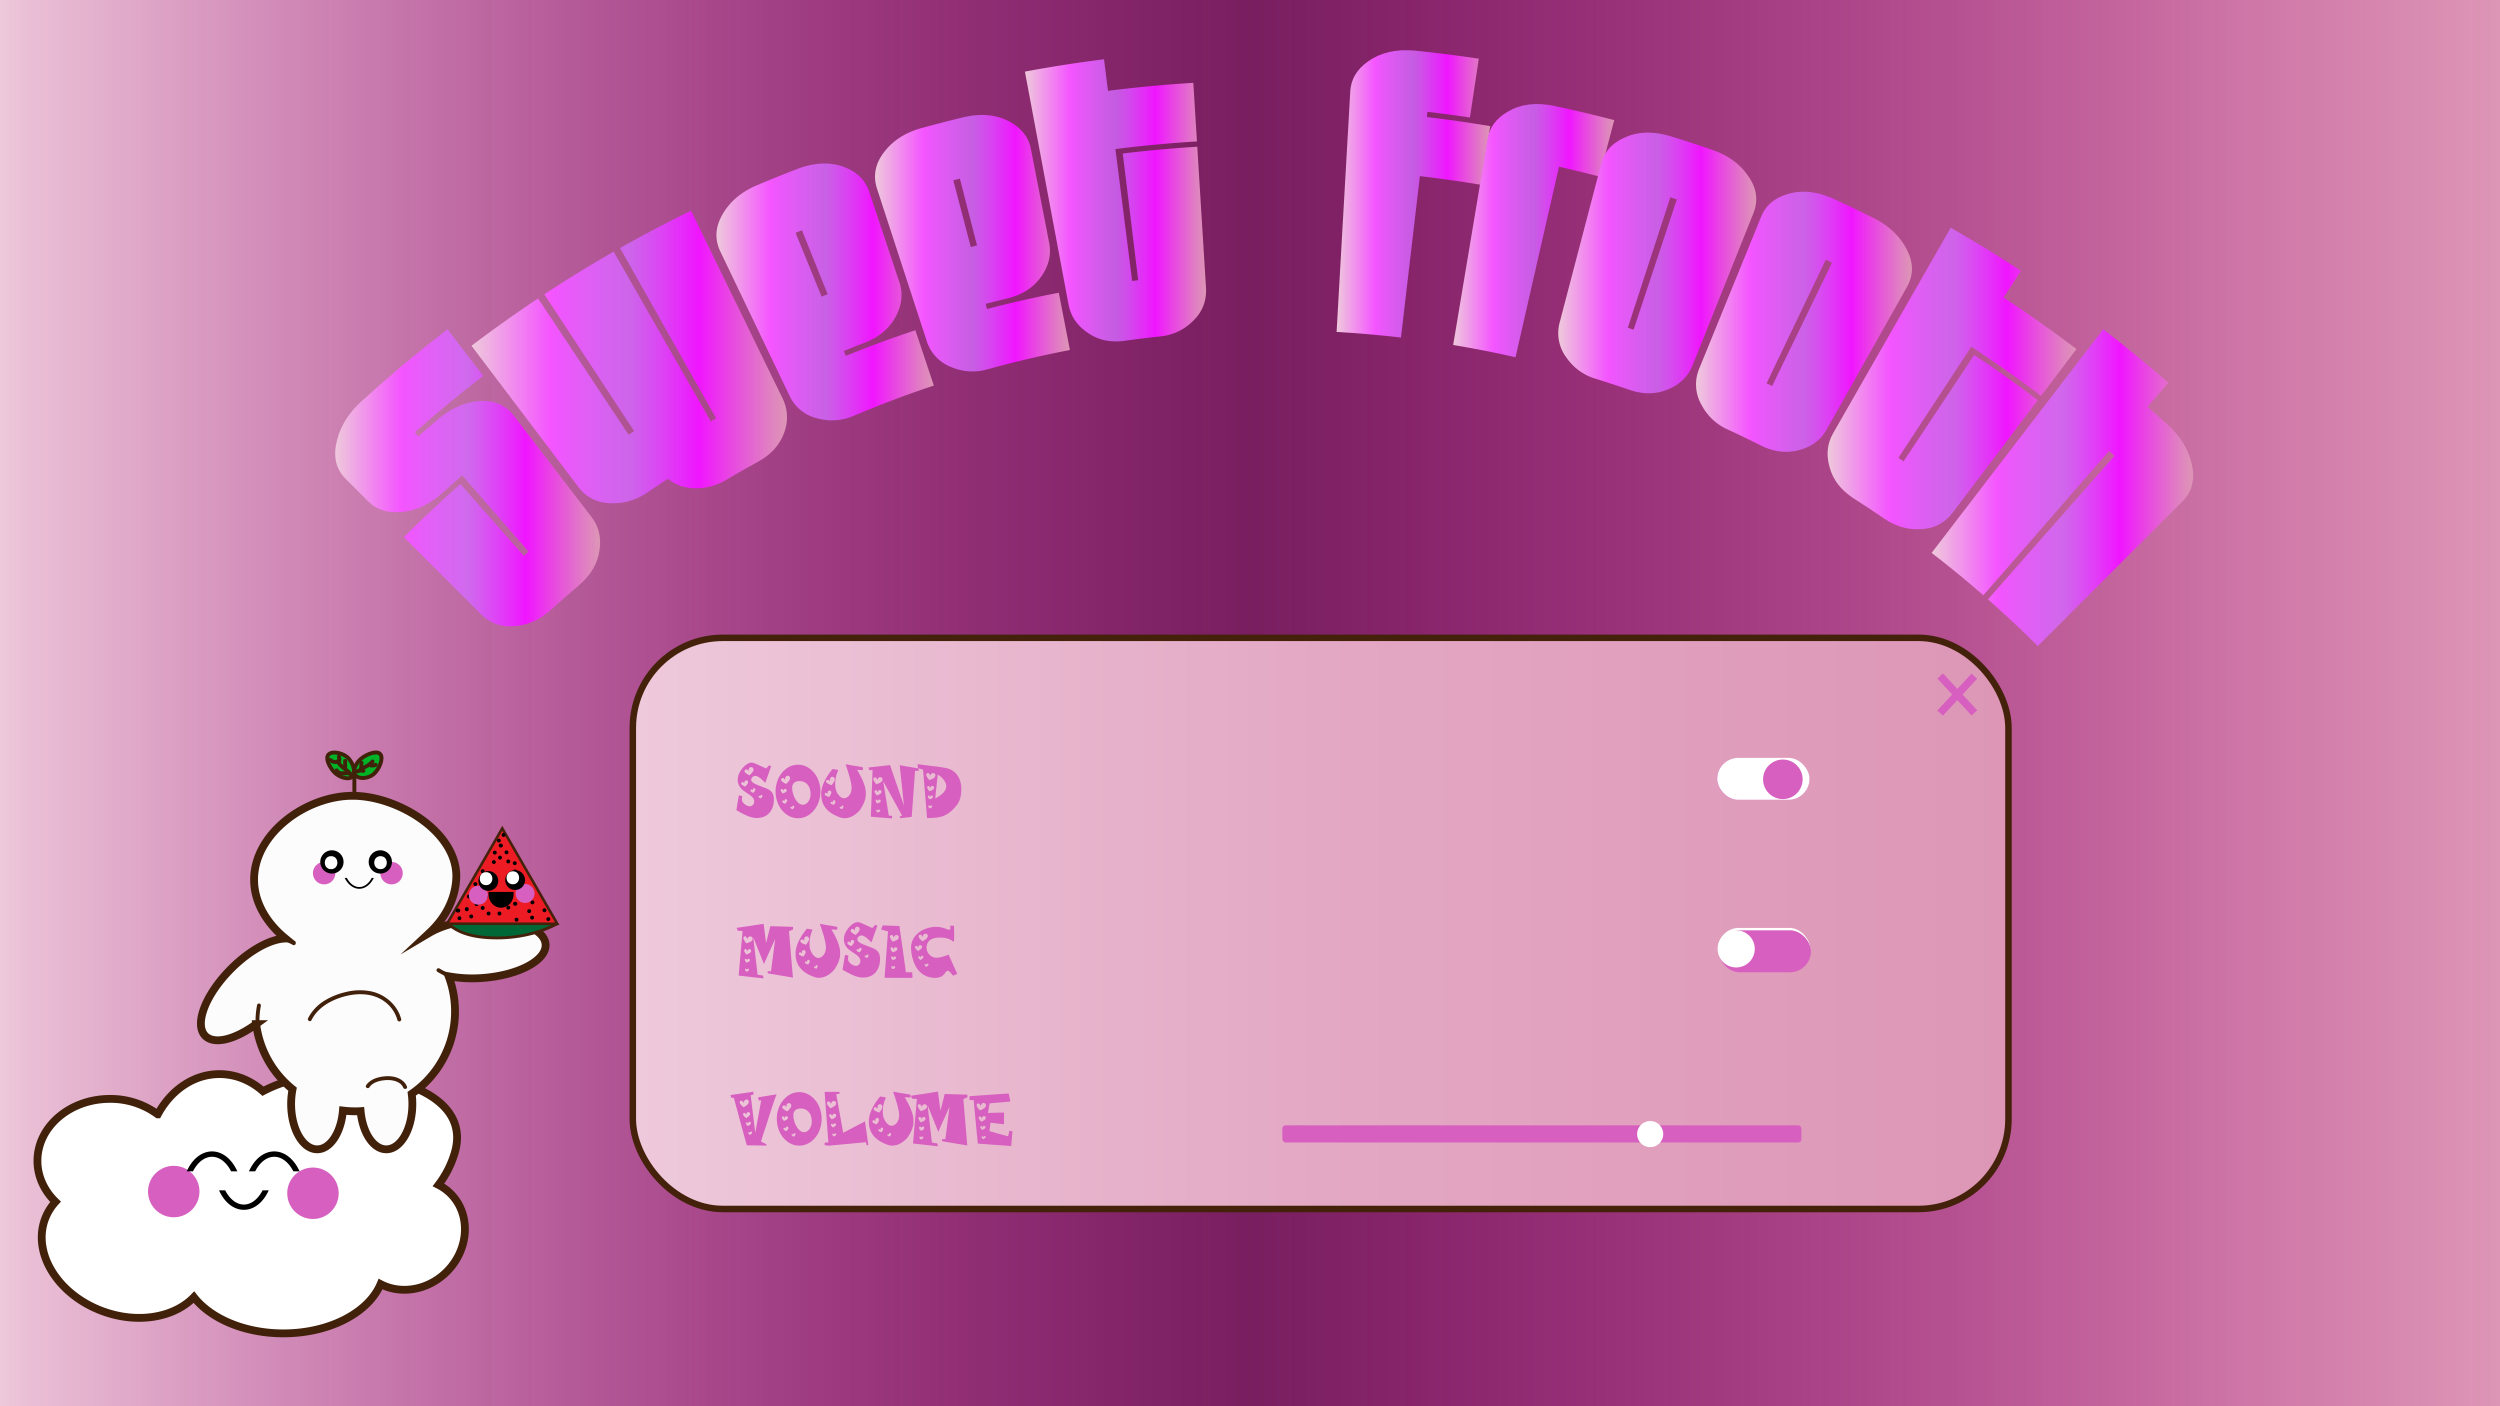<svg xmlns="http://www.w3.org/2000/svg" xmlns:xlink="http://www.w3.org/1999/xlink" width="1920" height="1080" viewBox="0 0 1920 1080"><rect x="0" y="0" width="1920" height="1080" fill="#333333" stroke="none"/><defs><style>.cls-1{fill:url(#New_Gradient_Swatch);}.cls-12,.cls-2{stroke:#44210b;}.cls-12,.cls-13,.cls-2,.cls-5,.cls-6,.cls-7,.cls-8{stroke-miterlimit:10;}.cls-2{stroke-width:5px;fill:url(#Pink);}.cls-3{fill:#d65fbf;}.cls-4,.cls-5{fill:#fff;}.cls-5,.cls-7,.cls-8{stroke:#42210b;}.cls-5,.cls-7{stroke-width:6px;}.cls-13,.cls-6{stroke:#000;}.cls-12,.cls-6{stroke-width:2px;}.cls-7{fill:#fcfcfc;}.cls-8{fill:#00b428;}.cls-13,.cls-8{stroke-width:3px;}.cls-9{fill:#42210b;}.cls-10{fill:#006837;}.cls-11{fill:#44210b;}.cls-12{fill:#ed1c24;}.cls-14{fill:url(#linear-gradient);}.cls-15{fill:url(#linear-gradient-2);}.cls-16{fill:url(#linear-gradient-3);}.cls-17{fill:url(#linear-gradient-4);}.cls-18{fill:url(#linear-gradient-5);}.cls-19{fill:url(#linear-gradient-6);}.cls-20{fill:url(#linear-gradient-7);}.cls-21{fill:url(#linear-gradient-8);}.cls-22{fill:url(#linear-gradient-9);}.cls-23{fill:url(#linear-gradient-10);}.cls-24{fill:url(#linear-gradient-11);}</style><linearGradient id="New_Gradient_Swatch" y1="540" x2="1920" y2="540" gradientUnits="userSpaceOnUse"><stop offset="0" stop-color="#eec9db"/><stop offset="0.01" stop-color="#eec3d9" stop-opacity="0.98"/><stop offset="0.35" stop-color="#e538b3" stop-opacity="0.57"/><stop offset="0.5" stop-color="#e100a3" stop-opacity="0.4"/><stop offset="0.7" stop-color="#df42ab" stop-opacity="0.66"/><stop offset="0.9" stop-color="#de7eb3" stop-opacity="0.91"/><stop offset="1" stop-color="#dd96b6"/></linearGradient><linearGradient id="Pink" x1="486" y1="709.17" x2="1542.5" y2="709.17" gradientUnits="userSpaceOnUse"><stop offset="0" stop-color="#eec9db"/><stop offset="0.5" stop-color="#e3a8c4"/><stop offset="1" stop-color="#dd96b6"/></linearGradient><linearGradient id="linear-gradient" x1="257.41" y1="366.96" x2="460.89" y2="366.96" gradientUnits="userSpaceOnUse"><stop offset="0" stop-color="#eec9db"/><stop offset="0.25" stop-color="#f455ff"/><stop offset="0.31" stop-color="#ec5aff" stop-opacity="0.95"/><stop offset="0.5" stop-color="#d46aff" stop-opacity="0.8"/><stop offset="0.56" stop-color="#dc53ff" stop-opacity="0.86"/><stop offset="0.72" stop-color="#f015ff"/><stop offset="0.81" stop-color="#e942e5"/><stop offset="0.94" stop-color="#e07ec3"/><stop offset="1" stop-color="#dd96b6"/></linearGradient><linearGradient id="linear-gradient-2" x1="362.15" y1="274.14" x2="604.4" y2="274.14" xlink:href="#linear-gradient"/><linearGradient id="linear-gradient-3" x1="550.3" y1="224.21" x2="717.2" y2="224.21" xlink:href="#linear-gradient"/><linearGradient id="linear-gradient-4" x1="672.01" y1="186.75" x2="821.69" y2="186.75" xlink:href="#linear-gradient"/><linearGradient id="linear-gradient-5" x1="787.13" y1="153.87" x2="926.26" y2="153.87" xlink:href="#linear-gradient"/><linearGradient id="linear-gradient-6" x1="1026.5" y1="148.94" x2="1144.52" y2="148.94" xlink:href="#linear-gradient"/><linearGradient id="linear-gradient-7" x1="1116.03" y1="177.12" x2="1239.72" y2="177.12" xlink:href="#linear-gradient"/><linearGradient id="linear-gradient-8" x1="1196.78" y1="201.96" x2="1348.79" y2="201.96" xlink:href="#linear-gradient"/><linearGradient id="linear-gradient-9" x1="1302.56" y1="247.09" x2="1468.35" y2="247.09" xlink:href="#linear-gradient"/><linearGradient id="linear-gradient-10" x1="1403.61" y1="290.64" x2="1594.83" y2="290.64" xlink:href="#linear-gradient"/><linearGradient id="linear-gradient-11" x1="1483.49" y1="374.55" x2="1684.34" y2="374.55" xlink:href="#linear-gradient"/></defs><g id="background_start" data-name="background start"><rect class="cls-1" width="1920" height="1080"/></g><g id="ekstra_ui_elementer" data-name="ekstra ui elementer"><rect class="cls-2" x="486" y="489.85" width="1056.5" height="438.65" rx="69.13"/><path class="cls-3" d="M592.3,588.34l-3.25,9.17c-.43,1.25-.86,2.49-1.3,3.72-1.11-1.12-2.19-2.14-3.26-3.07a11.86,11.86,0,0,0-3-2,4.43,4.43,0,0,0-1.44-.27,2.69,2.69,0,0,0-1,.16,3.46,3.46,0,0,0-1.6,1.25,2.44,2.44,0,0,0-.53,1.51,1.71,1.71,0,0,0,0,.31,3.19,3.19,0,0,0,1.43,2,16.06,16.06,0,0,0,3,1.58c1.23.51,2.52,1,3.88,1.51l1.93.72a17.92,17.92,0,0,1,4.22,2.14,6.68,6.68,0,0,1,2.54,3.71,12.85,12.85,0,0,1,.42,3.37,20.48,20.48,0,0,1-.22,2.82,15.41,15.41,0,0,1-2.46,6.34,10.89,10.89,0,0,1-4.71,3.8,14.5,14.5,0,0,1-5.47,1.12c-.33,0-.67,0-1,0a20.56,20.56,0,0,1-6.14-1.51,45.14,45.14,0,0,1-4.79-2.27c-1.21-.65-2.1-1.13-2.66-1.45s-1-.59-1.37-.82l.72-4.16c.4-2.4.81-4.8,1.21-7.21l1,.22,1.65.36a9.65,9.65,0,0,0-.33,1.77c0,.4,0,.62,0,.63a4.37,4.37,0,0,0,.66,2.27,7.57,7.57,0,0,0,2.26,2.11,6.53,6.53,0,0,0,2.87,1.06h.28a3.15,3.15,0,0,0,2-.69,4,4,0,0,0,1.41-3,4.38,4.38,0,0,0-.28-1.52,6.72,6.72,0,0,0-2.1-2.7,26.13,26.13,0,0,0-2.78-2c-1-.61-1.92-1.27-2.89-2a13.9,13.9,0,0,1-2.55-2.41,9.93,9.93,0,0,1-2.07-6,12.56,12.56,0,0,1,.77-4.16,17.3,17.3,0,0,1,3.18-5.08,14.16,14.16,0,0,1,4.05-3.31,5.89,5.89,0,0,1,2.57-.67,4.12,4.12,0,0,1,.86.09,13.82,13.82,0,0,1,3.17,1.15c2.25,1,4.66,2.13,7.23,3.29l1.57-1.74.56-.61,1.18.31Zm-22.6,14.25a10.81,10.81,0,0,0,2.48,1.52,9,9,0,0,0,2.18-2.63,2.2,2.2,0,0,0,.14-.74,2.12,2.12,0,0,0,0-.44,1.51,1.51,0,0,0-.58-.8,1.56,1.56,0,0,0-.75-.2H573a1.5,1.5,0,0,0-.82.42,1.54,1.54,0,0,0-.43.84,8.73,8.73,0,0,0-.15,1.06c-.17-.22-.33-.42-.5-.61a1.4,1.4,0,0,0-.55-.38,1,1,0,0,0-.25,0,1.09,1.09,0,0,0-.39.08.85.85,0,0,0-.49.42.79.79,0,0,0-.14.47A1.61,1.61,0,0,0,569.7,602.59Zm2.7-9.14a13.47,13.47,0,0,0,3.23,2,20.7,20.7,0,0,0,1.75-1.76,6.49,6.49,0,0,0,1.15-1.71,2.8,2.8,0,0,0,.17-.91,2.2,2.2,0,0,0-.09-.64,1.76,1.76,0,0,0-.77-1,1.8,1.8,0,0,0-.94-.28l-.25,0a1.79,1.79,0,0,0-1.07.53,2.26,2.26,0,0,0-.56,1.1,11.77,11.77,0,0,0-.19,1.38,6.47,6.47,0,0,0-.65-.8,1.88,1.88,0,0,0-.73-.5,1.26,1.26,0,0,0-.33,0,1.13,1.13,0,0,0-.5.11,1.68,1.68,0,0,0-.66.55,1.17,1.17,0,0,0-.17.61A2.17,2.17,0,0,0,572.4,593.45Zm4.2,14.35a8,8,0,0,0,1.82,1.14A6.72,6.72,0,0,0,580,607a1.47,1.47,0,0,0,.11-.52,1.26,1.26,0,0,0,0-.33,1.11,1.11,0,0,0-.45-.61.91.91,0,0,0-.49-.14.51.51,0,0,0-.17,0,.94.94,0,0,0-.61.28,1.44,1.44,0,0,0-.3.62,6.37,6.37,0,0,0-.11.78,3.94,3.94,0,0,0-.36-.45,1.07,1.07,0,0,0-.41-.29l-.14,0a.8.8,0,0,0-.33.08.72.72,0,0,0-.36.31.67.67,0,0,0-.08.33A1.23,1.23,0,0,0,576.6,607.8Zm6.24,4.53a6.35,6.35,0,0,0,1.38.88,5,5,0,0,0,1.27-1.51,1.74,1.74,0,0,0,0-.39,1.41,1.41,0,0,0,0-.28.65.65,0,0,0-.33-.44.9.9,0,0,0-.44-.11h-.08a.74.74,0,0,0-.47.22,1.18,1.18,0,0,0-.24.49,2.88,2.88,0,0,0-.07.59,2.45,2.45,0,0,0-.29-.35.72.72,0,0,0-.31-.2l-.14,0a.59.59,0,0,0-.22,0,.57.57,0,0,0-.28.25.46.46,0,0,0-.08.25A.93.93,0,0,0,582.84,612.33Z"/><path class="cls-3" d="M612.87,587.32a14.67,14.67,0,0,1,8.68,2.78,19.64,19.64,0,0,1,6.22,7.42,24.16,24.16,0,0,1,0,20.66,19.63,19.63,0,0,1-6.22,7.44,15,15,0,0,1-17.34,0,19.74,19.74,0,0,1-6.23-7.44,24,24,0,0,1,0-20.66,19.75,19.75,0,0,1,6.23-7.42A14.63,14.63,0,0,1,612.87,587.32Zm-13.2,20.1a9.5,9.5,0,0,0,1.47,2,7.56,7.56,0,0,0,2.62-1.38,1.42,1.42,0,0,0,.44-.91V607a1.27,1.27,0,0,0-.19-.66,1.19,1.19,0,0,0-.67-.44,1.17,1.17,0,0,0-.35-.06,1,1,0,0,0-.42.09,1.56,1.56,0,0,0-.62.53,6.54,6.54,0,0,0-.48.82,5.16,5.16,0,0,0-.2-.66,1.31,1.31,0,0,0-.3-.5.85.85,0,0,0-.52-.16,1,1,0,0,0-.56.16.78.78,0,0,0-.33.69A2.08,2.08,0,0,0,599.67,607.42Zm.8-7.34a14.37,14.37,0,0,0,3.23,2c.65-.59,1.23-1.17,1.76-1.75a6.29,6.29,0,0,0,1.14-1.73,2.71,2.71,0,0,0,.17-.91,2.77,2.77,0,0,0-.16-.81,1.45,1.45,0,0,0-.7-.84,1.69,1.69,0,0,0-.94-.28l-.49.06a1.5,1.5,0,0,0-.83.49,2.2,2.2,0,0,0-.55,1.11,10,10,0,0,0-.2,1.4,5.46,5.46,0,0,0-.65-.82,1.88,1.88,0,0,0-.73-.5,1.39,1.39,0,0,0-.3,0,1.76,1.76,0,0,0-.6.14,1.32,1.32,0,0,0-.59.52,1.18,1.18,0,0,0-.16.61A2.24,2.24,0,0,0,600.47,600.08Zm.58,16.09a8.43,8.43,0,0,0,1.83,1.13,6.86,6.86,0,0,0,1.6-1.93,1.52,1.52,0,0,0,.11-.53,1.56,1.56,0,0,0-.1-.44,1,1,0,0,0-.4-.47,1.05,1.05,0,0,0-.5-.14l-.3,0a.91.91,0,0,0-.47.25,1.29,1.29,0,0,0-.3.62,4,4,0,0,0-.11.79c-.12-.17-.24-.32-.36-.46a.87.87,0,0,0-.42-.26.54.54,0,0,0-.19,0,.84.84,0,0,0-.32.07.72.72,0,0,0-.32.29.8.8,0,0,0-.08.33A1.28,1.28,0,0,0,601.05,616.17Zm6.24,4.52a6.16,6.16,0,0,0,1.41.89,5,5,0,0,0,1.24-1.52.91.91,0,0,0,.08-.39,1.18,1.18,0,0,0-.07-.36.61.61,0,0,0-.31-.35.79.79,0,0,0-.42-.12l-.2,0a.64.64,0,0,0-.38.21,1,1,0,0,0-.22.48c0,.19-.06.4-.08.62a3.51,3.51,0,0,0-.29-.36.8.8,0,0,0-.32-.22.26.26,0,0,0-.14,0,.6.6,0,0,0-.26.07.45.45,0,0,0-.23.24.48.48,0,0,0-.09.27A.88.88,0,0,0,607.29,620.69Zm5-20.64a5,5,0,0,0-2.77,1.5,5.1,5.1,0,0,0-1.14,3.25v.41a16,16,0,0,0,.77,4.61,17.5,17.5,0,0,0,2.18,4.69c1.64,2.36,3.39,3.53,5.27,3.53a5.09,5.09,0,0,0,1.16-.13,5.91,5.91,0,0,0,3-2.28,9.6,9.6,0,0,0,1.67-4.21,14,14,0,0,0,.11-1.71A14.6,14.6,0,0,0,622,606a8.63,8.63,0,0,0-2.12-3.77,7.63,7.63,0,0,0-3.67-2.1,9.93,9.93,0,0,0-2.18-.25A8.42,8.42,0,0,0,612.31,600.05Z"/><path class="cls-3" d="M649.49,587a36.35,36.35,0,0,1,4.36.77c5.89.89,8.84,1.41,8.84,1.58v1.79a1.18,1.18,0,0,1-.22.33c-1.75-.15-3.06-.22-3.92-.22a.84.84,0,0,1-.33-.11v.11q6.71,11,6.7,17.67v1.35q0,5.33-4.69,12.09-5.52,6-11.65,6a9,9,0,0,1-3-.47q-14.87-5-14.87-17.77v-.55q0-8.21,8.61-18.91a28.55,28.55,0,0,1,4.47.77,24.84,24.84,0,0,0-2.35,11.07,13.21,13.21,0,0,0,1.58,6.6c1.71,2.68,3.46,4,5.24,4a7.39,7.39,0,0,0,1.8-.45Q654,610.43,654,605q0-4.93-4.58-17.91A.1.1,0,0,0,649.49,587ZM634,610.92a9.77,9.77,0,0,0,2.71,1.13,8.6,8.6,0,0,0,1.74-2.95,2.47,2.47,0,0,0,.05-.44,1.74,1.74,0,0,0-.21-.8,1.35,1.35,0,0,0-.67-.64,1.74,1.74,0,0,0-.5-.08,2.07,2.07,0,0,0-.55.1,1.15,1.15,0,0,0-.64.48,1.91,1.91,0,0,0-.27.91V609q0,.36,0,.75a5.81,5.81,0,0,0-.58-.54,1.47,1.47,0,0,0-.61-.29h-.08a1.14,1.14,0,0,0-.57.17.85.85,0,0,0-.4.49,1,1,0,0,0-.06.33A1.52,1.52,0,0,0,634,610.92Zm1.24-9.41a14.36,14.36,0,0,0,3.51,1.49c.53-.7,1-1.37,1.45-2a5.61,5.61,0,0,0,.84-1.86,2.88,2.88,0,0,0,.06-.55,2.41,2.41,0,0,0-.27-1.09,1.58,1.58,0,0,0-.87-.79,1.81,1.81,0,0,0-.69-.14,2.67,2.67,0,0,0-.69.14,1.66,1.66,0,0,0-.82.64,2,2,0,0,0-.36,1.15v.47c0,.32,0,.64,0,1a6.4,6.4,0,0,0-.77-.72,1.69,1.69,0,0,0-.8-.36h-.14a1.32,1.32,0,0,0-.7.21,1.26,1.26,0,0,0-.51.62,1.17,1.17,0,0,0-.08.44A2,2,0,0,0,635.22,601.51Zm3.15,15.82a7.17,7.17,0,0,0,2,.82A6.63,6.63,0,0,0,641.6,616a1.69,1.69,0,0,0,0-.3,1.4,1.4,0,0,0-.15-.61,1,1,0,0,0-.49-.44,1,1,0,0,0-.36-.08,1.46,1.46,0,0,0-.41.08.93.93,0,0,0-.44.36,1.08,1.08,0,0,0-.2.64v.8a3.16,3.16,0,0,0-.44-.39,1.21,1.21,0,0,0-.44-.22.87.87,0,0,0-.45.12.83.83,0,0,0-.32.35.49.49,0,0,0-.06.25A1.15,1.15,0,0,0,638.37,617.33Zm6.84,3.47a6.67,6.67,0,0,0,1.52.64,5,5,0,0,0,1-1.69.78.78,0,0,0,0-.22,1.07,1.07,0,0,0-.12-.48.77.77,0,0,0-.37-.34,1,1,0,0,0-.31-.06,1,1,0,0,0-.32.06.69.69,0,0,0-.34.27.87.87,0,0,0-.14.5v.61a2.86,2.86,0,0,0-.33-.29.73.73,0,0,0-.36-.16h-.08a.57.57,0,0,0-.29.09.58.58,0,0,0-.24.27,1,1,0,0,0,0,.17A.93.93,0,0,0,645.21,620.8Z"/><path class="cls-3" d="M683.55,587.57q3,8.89,6.1,17.78,2.29,6.71,4.61,13.38-.72-6.65-1.41-13.3-.93-8.88-1.87-17.75l8.8,1.52,5.85,1c0,.59-.11,1.17-.16,1.74l-1.63.09-1.08,0q-.66,9-1.29,17.89l-1.27,17.44-8.59,1c-.18-.22-.37-.44-.55-.64a2.6,2.6,0,0,1-.3-.36c.33-.16.66-.34,1-.52s.69-.34,1-.53q-3.12-5.62-6.21-11.28L678.28,600l1.49,9.22,2.82,17.14.47.06.3,0,.61.06.3,0,.61.09H685a.78.78,0,0,0,.22,0h0s0,0,0,0c0,.33-.05.68-.08,1l-.11,1-9.42-.77-6.79-.56q.39-10.23.75-20.48.3-7.75.58-15.51a7,7,0,0,0-.69.14c-.52.07-1,.16-1.55.25-.16-.37-.33-.73-.49-1.08l-.5-1.1Q675.27,588.57,683.55,587.57Zm-12.64,11.65a13.63,13.63,0,0,0,2.18,3.12c.81-.3,1.58-.61,2.29-.94a5.84,5.84,0,0,0,1.71-1.13,2.39,2.39,0,0,0,.69-1.38v-.19a1.65,1.65,0,0,0-1.32-1.74,1.67,1.67,0,0,0-.52-.09,1.75,1.75,0,0,0-.67.14,2.08,2.08,0,0,0-.94.79,11,11,0,0,0-.71,1.23,7.69,7.69,0,0,0-.28-1,1.67,1.67,0,0,0-.5-.73,1.13,1.13,0,0,0-.77-.28,1.4,1.4,0,0,0-.83.25,1.21,1.21,0,0,0-.49,1A2.91,2.91,0,0,0,670.91,599.22Zm.86,9.3a11,11,0,0,0,1.68,2.38,9.67,9.67,0,0,0,3.06-1.58,2,2,0,0,0,.5-1.07v-.2a1.34,1.34,0,0,0-.22-.77,1.38,1.38,0,0,0-.77-.53,1.63,1.63,0,0,0-.36,0,1.5,1.5,0,0,0-.55.11,1.82,1.82,0,0,0-.71.62c-.19.29-.38.59-.56.93a7.32,7.32,0,0,0-.21-.78,1.17,1.17,0,0,0-.37-.55,1,1,0,0,0-.6-.21,1.12,1.12,0,0,0-.62.18,1,1,0,0,0-.38.83A2.34,2.34,0,0,0,671.77,608.52Zm.74,6.87a7.37,7.37,0,0,0,1.24,1.74A6.08,6.08,0,0,0,676,616a1.17,1.17,0,0,0,.39-.77V615a.86.86,0,0,0-.17-.53,1,1,0,0,0-.55-.39l-.3,0a1.74,1.74,0,0,0-.39,0,1.24,1.24,0,0,0-.51.46c-.14.21-.27.43-.4.67a4.14,4.14,0,0,0-.15-.56.82.82,0,0,0-.29-.4.67.67,0,0,0-.44-.17.64.64,0,0,0-.44.17.65.65,0,0,0-.28.58A1.91,1.91,0,0,0,672.51,615.39Zm.47,7.37a5.14,5.14,0,0,0,.94,1.36,5,5,0,0,0,1.74-.89,1.22,1.22,0,0,0,.3-.6v-.09a.9.9,0,0,0-.13-.47.73.73,0,0,0-.45-.27.66.66,0,0,0-.27-.06.61.61,0,0,0-.25.06,1,1,0,0,0-.39.36c-.11.16-.22.34-.33.52l-.12-.43a.71.71,0,0,0-.21-.31.47.47,0,0,0-.33-.11.59.59,0,0,0-.36.11.51.51,0,0,0-.22.44A1.18,1.18,0,0,0,673,622.76Z"/><path class="cls-3" d="M708.92,591.08l-2.65-.78-1.22-.38c-.12-.81-.24-1.62-.35-2.43q-.06-.33-.09-.66c2.16.31,4.62.65,7.4,1l2.65.33c2.32.28,4.67.58,7.07.91,1.65.22,3.23.49,4.73.8a16.37,16.37,0,0,1,4.07,1.38,13.16,13.16,0,0,1,5.41,5.24,16.9,16.9,0,0,1,2.18,6.93c.09.92.14,1.84.14,2.76a29.2,29.2,0,0,1-.53,5.5,15.41,15.41,0,0,1-1.11,3.65,17.76,17.76,0,0,1-2.36,3.72,30.46,30.46,0,0,1-4,4.09,21.51,21.51,0,0,1-5.39,3.36,23,23,0,0,1-6.25,1.45c-2.19.19-4.4.3-6.64.31q-.75-9.3-1.52-18.6Zm2.62,4.86a14.57,14.57,0,0,0,2.1,3.17c.83-.28,1.6-.57,2.32-.88a6.83,6.83,0,0,0,1.74-1.08,2.37,2.37,0,0,0,.71-1.38,1.27,1.27,0,0,0,0-.28,1.71,1.71,0,0,0-.27-1,2,2,0,0,0-1-.72,2,2,0,0,0-.58-.08,1.67,1.67,0,0,0-.63.11,2.32,2.32,0,0,0-.94.76,8,8,0,0,0-.77,1.2,7.69,7.69,0,0,0-.24-1,1.74,1.74,0,0,0-.48-.77,1.2,1.2,0,0,0-.78-.28h-.08a1.39,1.39,0,0,0-.74.23,1.23,1.23,0,0,0-.53,1.1A3.2,3.2,0,0,0,711.54,595.94Zm.61,9.3a10.34,10.34,0,0,0,1.6,2.43,9.67,9.67,0,0,0,3.09-1.49,1.72,1.72,0,0,0,.55-1,1.21,1.21,0,0,0,0-.25,1.25,1.25,0,0,0-.22-.72,1.3,1.3,0,0,0-.75-.55,1.61,1.61,0,0,0-.44-.06,1.41,1.41,0,0,0-.49.09,1.59,1.59,0,0,0-.72.58,6.75,6.75,0,0,0-.58.91c-.06-.28-.12-.54-.19-.78a1.2,1.2,0,0,0-.36-.55.88.88,0,0,0-.61-.22H713a1,1,0,0,0-.94,1A2,2,0,0,0,712.15,605.24Zm.55,6.9a6.86,6.86,0,0,0,1.16,1.76,6.1,6.1,0,0,0,2.26-1.07,1.37,1.37,0,0,0,.42-.78v-.16a1,1,0,0,0-.72-.94,1.11,1.11,0,0,0-.66,0,1.31,1.31,0,0,0-.53.44c-.15.2-.29.43-.44.66a4.58,4.58,0,0,0-.14-.53,1,1,0,0,0-.25-.43.66.66,0,0,0-.44-.17.92.92,0,0,0-.47.14.67.67,0,0,0-.27.58A1.62,1.62,0,0,0,712.7,612.14Zm.22,7.39a6.07,6.07,0,0,0,.94,1.39,5.23,5.23,0,0,0,1.74-.86,1.15,1.15,0,0,0,.33-.61v-.08a.74.74,0,0,0-.14-.44.64.64,0,0,0-.41-.33l-.22,0a1.06,1.06,0,0,0-.31,0,.91.91,0,0,0-.41.32q-.16.24-.33.54a1.78,1.78,0,0,0-.1-.44.81.81,0,0,0-.21-.33.51.51,0,0,0-.35-.11h-.09a.39.39,0,0,0-.25.08.57.57,0,0,0-.24.5A1.1,1.1,0,0,0,712.92,619.53Zm7.26-24.64-1,9.41q-.48,4.47-.94,8.91a26.28,26.28,0,0,0,5.49-3.61,11.64,11.64,0,0,0,2.13-2.67,6.29,6.29,0,0,0,.88-3.1,7.42,7.42,0,0,0-.9-3.24,13.31,13.31,0,0,0-1.89-2.75,11.76,11.76,0,0,0-1.93-1.77C721.4,595.63,720.79,595.24,720.18,594.89Z"/><path class="cls-3" d="M586.44,709.48c.28,2.11.55,4.22.83,6.32.37,2.81.72,5.62,1.07,8.42.5-1.9,1-3.8,1.47-5.72q.9-3.59,1.82-7.2l8.66.25,8.73.27c0,.67.07,1.34.11,2-.54.22-1.07.45-1.6.69l-1.58.69q.75,8.88,1.49,17.8t1.52,17.8l-10.18-1.74-9.17-1.54c0-.5,0-1-.08-1.49v-.11l1.3,0,1.29,0q.81-6.21,1.61-12.44c.55-4.15,1.09-8.29,1.62-12.45q-3.3,7.39-6.65,14.76l-2,4.59q-2-5.15-4.11-10.27l-4.09-10.27c.41,3.51.81,7,1.22,10.52q1.05,9.1,2.09,18.19c.81.12,1.62.26,2.43.41l1.83.3a2.31,2.31,0,0,0,.08.47l.22,1.66-11.18-1.24-7.89-.89q.86-9.71,1.68-19.43.66-7.39,1.3-14.79l-1.8-.11-1.82-.11q-.17-.36-.3-.72c-.22-.5-.43-1-.64-1.49,3.06-.46,6.11-.91,9.17-1.35Q580.64,710.37,586.44,709.48Zm-15.29,11.81a13.71,13.71,0,0,0,2.07,3.2c.81-.27,1.58-.56,2.3-.85a6.12,6.12,0,0,0,1.76-1,2.55,2.55,0,0,0,.74-1.38,1.84,1.84,0,0,0,0-.33,1.6,1.6,0,0,0-.28-.94,1.82,1.82,0,0,0-1-.72,2.52,2.52,0,0,0-.58-.08,1.72,1.72,0,0,0-.64.11,2.24,2.24,0,0,0-1,.76,9.91,9.91,0,0,0-.78,1.17,6,6,0,0,0-.23-1,1.84,1.84,0,0,0-.46-.78,1.34,1.34,0,0,0-.77-.3h-.08a1.39,1.39,0,0,0-.75.22,1.25,1.25,0,0,0-.55,1.13A3.06,3.06,0,0,0,571.15,721.29Zm.47,9.3a10.23,10.23,0,0,0,1.57,2.46,9.26,9.26,0,0,0,3.12-1.46,2,2,0,0,0,.58-1.05v-.2a1.6,1.6,0,0,0-.19-.77A1.54,1.54,0,0,0,576,729a1.22,1.22,0,0,0-.47-.08,1.14,1.14,0,0,0-.44.08,2,2,0,0,0-.75.59q-.3.4-.6.9a4.91,4.91,0,0,0-.17-.76,1.14,1.14,0,0,0-.36-.59,1.06,1.06,0,0,0-.58-.22h-.08a1,1,0,0,0-.55.16,1,1,0,0,0-.41.89A2.26,2.26,0,0,0,571.62,730.59Zm.47,6.9a7.06,7.06,0,0,0,1.16,1.8,7,7,0,0,0,2.26-1,1.3,1.3,0,0,0,.41-.78v-.16a1.12,1.12,0,0,0-.13-.55,1,1,0,0,0-.56-.39,1.11,1.11,0,0,0-.66,0,1.22,1.22,0,0,0-.54.41,6.4,6.4,0,0,0-.43.67,4.9,4.9,0,0,0-.13-.55.86.86,0,0,0-.25-.42.66.66,0,0,0-.44-.16h-.09a.72.72,0,0,0-.38.11.64.64,0,0,0-.31.6A1.35,1.35,0,0,0,572.09,737.49Zm.13,7.4a6.42,6.42,0,0,0,.92,1.41,5.25,5.25,0,0,0,1.76-.83,1,1,0,0,0,.31-.61.78.78,0,0,0,0-.14.71.71,0,0,0-.13-.41.69.69,0,0,0-.42-.3.66.66,0,0,0-.27-.06.61.61,0,0,0-.25.06,1.16,1.16,0,0,0-.4.34c-.12.16-.24.33-.35.51,0-.16-.07-.32-.11-.45a.6.6,0,0,0-.19-.32.61.61,0,0,0-.33-.13.65.65,0,0,0-.36.1.51.51,0,0,0-.25.5A1.56,1.56,0,0,0,572.22,744.89Z"/><path class="cls-3" d="M629.77,709.59a36.35,36.35,0,0,1,4.36.77c5.89.88,8.84,1.41,8.84,1.57v1.8a1.35,1.35,0,0,1-.22.33c-1.75-.15-3.06-.22-3.92-.22a.84.84,0,0,1-.33-.11v.11q6.71,10.95,6.7,17.66v1.36q0,5.32-4.69,12.09-5.52,6-11.65,6a9.27,9.27,0,0,1-3-.47Q611,745.46,611,732.75v-.56q0-8.19,8.61-18.9a27.22,27.22,0,0,1,4.47.77,24.84,24.84,0,0,0-2.35,11.07,13.15,13.15,0,0,0,1.58,6.59q2.57,4,5.24,4a7.41,7.41,0,0,0,1.8-.44q3.92-2.31,3.92-7.7,0-4.93-4.59-17.91A.1.1,0,0,0,629.77,709.59Zm-15.51,23.9a9.77,9.77,0,0,0,2.71,1.13,8.69,8.69,0,0,0,1.74-3,2.58,2.58,0,0,0,0-.44,1.74,1.74,0,0,0-.21-.8,1.35,1.35,0,0,0-.67-.64,1.74,1.74,0,0,0-.5-.08,2.07,2.07,0,0,0-.55.1,1.15,1.15,0,0,0-.64.48,1.91,1.91,0,0,0-.27.91v.33q0,.36,0,.75a4.13,4.13,0,0,0-.58-.54,1.47,1.47,0,0,0-.61-.29h-.08a1.12,1.12,0,0,0-.57.16.87.87,0,0,0-.4.5,1,1,0,0,0-.06.33A1.54,1.54,0,0,0,614.26,733.49Zm1.24-9.41a14.36,14.36,0,0,0,3.51,1.49c.53-.7,1-1.38,1.45-2a5.61,5.61,0,0,0,.84-1.86,3,3,0,0,0,.06-.56,2.44,2.44,0,0,0-.27-1.09,1.56,1.56,0,0,0-.87-.78,1.81,1.81,0,0,0-.69-.14,2.67,2.67,0,0,0-.69.14,1.69,1.69,0,0,0-.82.63,2.07,2.07,0,0,0-.36,1.16v.47c0,.31,0,.64,0,1a5.68,5.68,0,0,0-.77-.72,1.69,1.69,0,0,0-.8-.36H616a1.32,1.32,0,0,0-.7.21,1.22,1.22,0,0,0-.51.62,1.14,1.14,0,0,0-.08.44A2,2,0,0,0,615.5,724.08Zm3.15,15.81a7.15,7.15,0,0,0,2,.83,6.73,6.73,0,0,0,1.27-2.18,1.69,1.69,0,0,0,0-.3,1.37,1.37,0,0,0-.15-.61,1,1,0,0,0-.49-.44.84.84,0,0,0-.36-.08,1.22,1.22,0,0,0-.41.08.83.83,0,0,0-.44.36,1,1,0,0,0-.19.63v.8a5,5,0,0,0-.45-.38,1.07,1.07,0,0,0-.44-.22.87.87,0,0,0-.45.12.81.81,0,0,0-.32.34.54.54,0,0,0-.06.25A1.11,1.11,0,0,0,618.65,739.89Zm6.85,3.48A6.39,6.39,0,0,0,627,744a5.18,5.18,0,0,0,1-1.69,1.5,1.5,0,0,0,0-.22,1.07,1.07,0,0,0-.12-.48.79.79,0,0,0-.37-.35,1.24,1.24,0,0,0-.31,0,1.39,1.39,0,0,0-.32,0,.77.77,0,0,0-.34.28.85.85,0,0,0-.14.5v.6a4.28,4.28,0,0,0-.33-.29.82.82,0,0,0-.36-.15h-.08a.67.67,0,0,0-.29.08.61.61,0,0,0-.24.28,1,1,0,0,0,0,.17A.91.91,0,0,0,625.5,743.37Z"/><path class="cls-3" d="M673.83,710.91l-3.26,9.17c-.43,1.25-.86,2.49-1.3,3.72q-1.65-1.68-3.26-3.08a11.89,11.89,0,0,0-3-2,4.38,4.38,0,0,0-1.44-.27,2.73,2.73,0,0,0-1,.16,3.51,3.51,0,0,0-1.6,1.24,2.47,2.47,0,0,0-.53,1.52,1.69,1.69,0,0,0,0,.3,3.16,3.16,0,0,0,1.44,2,15.65,15.65,0,0,0,3,1.57c1.23.52,2.52,1,3.88,1.52l1.93.72a18.2,18.2,0,0,1,4.23,2.14,6.74,6.74,0,0,1,2.54,3.71,13.24,13.24,0,0,1,.41,3.37,18.79,18.79,0,0,1-.22,2.81,15.45,15.45,0,0,1-2.46,6.35,10.87,10.87,0,0,1-4.7,3.8,14.54,14.54,0,0,1-5.48,1.11l-1,0a21.26,21.26,0,0,1-6.14-1.51,45,45,0,0,1-4.79-2.28c-1.21-.64-2.1-1.12-2.66-1.44s-1-.6-1.37-.82l.72-4.17c.41-2.39.81-4.79,1.22-7.2l1,.22,1.66.36a8.91,8.91,0,0,0-.34,1.77c0,.4,0,.61,0,.63a4.34,4.34,0,0,0,.66,2.26,7.47,7.47,0,0,0,2.26,2.12,6.7,6.7,0,0,0,2.87,1.06h.28a3.15,3.15,0,0,0,2-.69,3.8,3.8,0,0,0,1.27-2,3.76,3.76,0,0,0,.14-1,4.34,4.34,0,0,0-.28-1.52,6.87,6.87,0,0,0-2.09-2.71,29.6,29.6,0,0,0-2.79-2c-1-.6-1.92-1.26-2.89-2a14.24,14.24,0,0,1-2.55-2.41,10,10,0,0,1-2.07-6,12.66,12.66,0,0,1,.77-4.17,17.78,17.78,0,0,1,3.18-5.08,14.22,14.22,0,0,1,4.06-3.31,6,6,0,0,1,2.56-.66,4.82,4.82,0,0,1,.86.08,14.17,14.17,0,0,1,3.17,1.16l7.23,3.29,1.58-1.74.55-.61,1.19.3A3.1,3.1,0,0,0,673.83,710.91Zm-22.61,14.24a10.35,10.35,0,0,0,2.48,1.52,8.87,8.87,0,0,0,2.18-2.62,2.05,2.05,0,0,0,.14-.74,2.3,2.3,0,0,0,0-.45,1.5,1.5,0,0,0-.58-.8,1.55,1.55,0,0,0-.75-.19h-.16a1.52,1.52,0,0,0-.83.41,1.64,1.64,0,0,0-.43.85c-.06.34-.11.69-.15,1.06-.17-.22-.33-.42-.5-.61a1.34,1.34,0,0,0-.55-.38,1,1,0,0,0-.25,0,1.09,1.09,0,0,0-.39.08.83.83,0,0,0-.49.41.92.92,0,0,0-.14.47A1.62,1.62,0,0,0,651.22,725.15Zm2.7-9.13a13.68,13.68,0,0,0,3.23,2,24.41,24.41,0,0,0,1.76-1.77,6.36,6.36,0,0,0,1.14-1.71,2.71,2.71,0,0,0,.17-.91,2.18,2.18,0,0,0-.09-.63,1.72,1.72,0,0,0-.77-1,1.69,1.69,0,0,0-.94-.28l-.25,0a1.78,1.78,0,0,0-1.07.52,2.24,2.24,0,0,0-.55,1.11,10,10,0,0,0-.2,1.38,6.59,6.59,0,0,0-.64-.8,2,2,0,0,0-.74-.5,1,1,0,0,0-.33-.06,1.24,1.24,0,0,0-.49.11,1.67,1.67,0,0,0-.67.56,1.12,1.12,0,0,0-.16.6A2.15,2.15,0,0,0,653.92,716Zm4.2,14.35a8,8,0,0,0,1.82,1.13,6.41,6.41,0,0,0,1.6-1.93,1.28,1.28,0,0,0,.11-.52,1.4,1.4,0,0,0,0-.34,1.11,1.11,0,0,0-.44-.6,1,1,0,0,0-.5-.14.51.51,0,0,0-.17,0,.93.93,0,0,0-.6.27,1.45,1.45,0,0,0-.31.62,6.54,6.54,0,0,0-.11.79,3.23,3.23,0,0,0-.36-.45,1,1,0,0,0-.41-.29l-.14,0a.8.8,0,0,0-.33.08.75.75,0,0,0-.36.3.88.88,0,0,0-.08.34A1.23,1.23,0,0,0,658.12,730.37Zm6.24,4.53a6.35,6.35,0,0,0,1.38.88,4.86,4.86,0,0,0,1.27-1.52,1.65,1.65,0,0,0,0-.38,2.64,2.64,0,0,0,0-.28.7.7,0,0,0-.34-.44.87.87,0,0,0-.44-.11h-.08a.77.77,0,0,0-.47.22,1.08,1.08,0,0,0-.23.48,2.4,2.4,0,0,0-.07.6,3.6,3.6,0,0,0-.29-.35.89.89,0,0,0-.32-.21l-.14,0a.59.59,0,0,0-.22.05.51.51,0,0,0-.27.25.38.38,0,0,0-.09.25A1,1,0,0,0,664.36,734.9Z"/><path class="cls-3" d="M682,715.38l-2.51-.74-2.79-.8c.2-.5.39-1,.58-1.49l.66-1.66c2.13.09,4.27.18,6.4.25l6.41.25q.9,6.54,1.85,13,1.57,11.24,3.14,22.5,1.21,0,2.46,0l2.43.05c0,.63.06,1.24.08,1.85,0,.81.08,1.62.14,2.43l-21.5-.08Zm1.6,4.75a13.47,13.47,0,0,0,2,3.09c.79-.27,1.53-.55,2.23-.84a5.57,5.57,0,0,0,1.69-1,2.41,2.41,0,0,0,.72-1.29v-.28a1.86,1.86,0,0,0-.25-.94,1.74,1.74,0,0,0-.94-.69,2.45,2.45,0,0,0-.58-.08,2.2,2.2,0,0,0-.58.08,2.38,2.38,0,0,0-.93.73,9,9,0,0,0-.73,1.12,5.73,5.73,0,0,0-.23-.95,1.79,1.79,0,0,0-.43-.73,1.11,1.11,0,0,0-.75-.28h-.08a1.15,1.15,0,0,0-.71.22,1.18,1.18,0,0,0-.53,1.08A2.68,2.68,0,0,0,683.57,720.13Zm.44,8.94a9.48,9.48,0,0,0,1.52,2.35,8.71,8.71,0,0,0,3-1.41,1.61,1.61,0,0,0,.55-1v-.25a1.52,1.52,0,0,0-.16-.69,1.62,1.62,0,0,0-.75-.52,1.56,1.56,0,0,0-.41-.06,1.6,1.6,0,0,0-.47.08,1.68,1.68,0,0,0-.69.57,7.74,7.74,0,0,0-.58.87,3.77,3.77,0,0,0-.17-.75,1.33,1.33,0,0,0-.33-.55.84.84,0,0,0-.58-.22h-.08a1.1,1.1,0,0,0-.53.14.93.93,0,0,0-.38.8A3.19,3.19,0,0,0,684,729.07Zm.41,6.66a7.8,7.8,0,0,0,1.14,1.68,6.43,6.43,0,0,0,2.18-1,1.34,1.34,0,0,0,.41-.75v-.17A.93.93,0,0,0,688,735a1,1,0,0,0-.52-.39,1,1,0,0,0-.33,0,.81.81,0,0,0-.31,0,1.13,1.13,0,0,0-.54.4c-.13.2-.28.41-.42.65,0-.2-.08-.39-.11-.55a.73.73,0,0,0-.25-.41.59.59,0,0,0-.42-.14l-.08,0a.66.66,0,0,0-.36.11.77.77,0,0,0-.3.66A2.6,2.6,0,0,0,684.42,735.73Zm.17,7.06a1.32,1.32,0,0,0,2.54.58,1.12,1.12,0,0,0,.33-.61v-.13a.66.66,0,0,0-.11-.36A.88.88,0,0,0,687,742a.86.86,0,0,0-.27-.05.79.79,0,0,0-.25.05.92.92,0,0,0-.4.32,4.45,4.45,0,0,0-.32.48,1.89,1.89,0,0,0-.1-.41.52.52,0,0,0-.52-.43.59.59,0,0,0-.35.1.49.49,0,0,0-.22.44A1.16,1.16,0,0,0,684.59,742.79Z"/><path class="cls-3" d="M729,714a.76.76,0,0,0,.8-.44,2.12,2.12,0,0,0,.11-.69,5.52,5.52,0,0,0-.06-.64,9.34,9.34,0,0,0-.25-1.21l1.77,0,1.3,0q.1,3.9.14,7.12v.78a27.88,27.88,0,0,1-.17,3.7c-.07.34-.17.52-.3.52h-.18a2.2,2.2,0,0,1-.68-.46,11.75,11.75,0,0,0-3.23-1.71,21.22,21.22,0,0,0-6.4-.91h-.17a15,15,0,0,0-6.32,1.24,6.7,6.7,0,0,0-3.31,3.78,8.51,8.51,0,0,0-.44,2.65,8,8,0,0,0,2.57,5.85,7.4,7.4,0,0,0,4,1.88,10.3,10.3,0,0,0,1.27.08,14.84,14.84,0,0,0,4-.65,53.49,53.49,0,0,0,5.07-1.72c1.29,2.85,2.56,5.7,3.84,8.56l2.81,6.23-1.63.69c-.53.24-1.07.47-1.6.69a32.4,32.4,0,0,0-2.35-2.78,2.79,2.79,0,0,0-1.84-1l-.2,0a3.74,3.74,0,0,0-1.65,1.58,16.91,16.91,0,0,1-1.16,1.42,7.48,7.48,0,0,1-1.6,1.31A10.75,10.75,0,0,1,718,751a18.43,18.43,0,0,1-4.77-.69,16.2,16.2,0,0,1-5.29-2.67,17.17,17.17,0,0,1-4.37-5,28.28,28.28,0,0,1-2.87-7.32,29.12,29.12,0,0,1-1-7.15v-.36a15.22,15.22,0,0,1,1.16-5.68,13.7,13.7,0,0,1,2.68-4,18.78,18.78,0,0,1,7.89-5,22.36,22.36,0,0,1,7.46-1.3,21.56,21.56,0,0,1,2.65.17,25.24,25.24,0,0,1,4.83,1.27A7.89,7.89,0,0,0,729,714Zm-26,14.24a11.2,11.2,0,0,0,2,2.07,8.94,8.94,0,0,0,2.76-2,2,2,0,0,0,.36-1.05s0-.15,0-.35a1.08,1.08,0,0,0-.36-.64,1.25,1.25,0,0,0-.85-.39h-.19a1.31,1.31,0,0,0-.69.17,1.83,1.83,0,0,0-.61.73,6.51,6.51,0,0,0-.39,1c-.11-.25-.22-.49-.34-.71a1.24,1.24,0,0,0-.46-.5.89.89,0,0,0-.47-.14l-.29,0a1,1,0,0,0-.45.29.9.9,0,0,0-.28.66A1.94,1.94,0,0,0,703,728.19Zm2.4,7.51a7.76,7.76,0,0,0,1.49,1.52,6.88,6.88,0,0,0,2-1.49,1.43,1.43,0,0,0,.24-.75s0-.13,0-.27a.78.78,0,0,0-.26-.47,1.06,1.06,0,0,0-.64-.28h-.16a1.05,1.05,0,0,0-.5.14,1.09,1.09,0,0,0-.43.51c-.1.23-.19.47-.29.73a4,4,0,0,0-.24-.51,1.22,1.22,0,0,0-.34-.37.53.53,0,0,0-.3-.09l-.25,0a.63.63,0,0,0-.33.19.64.64,0,0,0-.19.47A1.35,1.35,0,0,0,705.4,735.7Zm.44-15.54a13.53,13.53,0,0,0,2.65,2.7c.76-.42,1.46-.85,2.11-1.29a6,6,0,0,0,1.51-1.38,2.54,2.54,0,0,0,.44-1.36s0-.18,0-.45a1.45,1.45,0,0,0-.47-.87,1.78,1.78,0,0,0-1.1-.5l-.25,0a1.65,1.65,0,0,0-.91.28,2.11,2.11,0,0,0-.8.93,10.23,10.23,0,0,0-.53,1.31,7.93,7.93,0,0,0-.42-.93,1.8,1.8,0,0,0-.6-.65,1.08,1.08,0,0,0-.58-.16,2.61,2.61,0,0,0-.41,0,1.2,1.2,0,0,0-.61.37,1.13,1.13,0,0,0-.33.83A2.68,2.68,0,0,0,705.84,720.16Zm4.34,21.17a6.25,6.25,0,0,0,1.15,1.19,5.52,5.52,0,0,0,1.58-1.16,1.1,1.1,0,0,0,.19-.58s0-.11,0-.22a.62.62,0,0,0-.21-.36.74.74,0,0,0-.47-.22h-.11a.86.86,0,0,0-.41.08,1.06,1.06,0,0,0-.35.43,4.08,4.08,0,0,0-.21.56l-.2-.41a.65.65,0,0,0-.26-.28.78.78,0,0,0-.28-.05h-.15a.47.47,0,0,0-.26.15.48.48,0,0,0-.14.36A1,1,0,0,0,710.18,741.33Z"/><path class="cls-3" d="M578.53,838.44l.11.22v1.69c0,.26-.71.51-2.13.77L580,869.66h.11l4.5-24.62-.8.11h-.88c-.26,0-.49-.78-.69-2.35q.27-.1,14.1-2.34a.1.1,0,0,0,.11.11q-1.35,2.53-7.62,22.6-4.35,13-4.36,13.64a37,37,0,0,1,4,2,5,5,0,0,0,.33.91.1.1,0,0,0-.11.11q-3.09-.11-15.1-.22-.21-.17-10-36.49h-1.77c-.22,0-.48-.7-.8-2.12Zm-10.11,9.22a13.46,13.46,0,0,0,2.74,2.68q1.1-.66,2.07-1.35a5.71,5.71,0,0,0,1.46-1.44,2.43,2.43,0,0,0,.41-1.32v-.14a1.73,1.73,0,0,0-.52-1.19,1.52,1.52,0,0,0-.83-.47l-.44,0a1.85,1.85,0,0,0-1,.28,2.17,2.17,0,0,0-.78,1,11.67,11.67,0,0,0-.49,1.34c-.15-.33-.31-.64-.47-.92a1.83,1.83,0,0,0-.61-.65,1.3,1.3,0,0,0-.58-.14l-.25,0a1.35,1.35,0,0,0-.74.38,1.15,1.15,0,0,0-.33.83A2.48,2.48,0,0,0,568.42,847.66Zm2.54,9a10,10,0,0,0,2.07,2,9,9,0,0,0,2.74-2.12,1.9,1.9,0,0,0,.3-1v-.14a1.55,1.55,0,0,0-.39-.91,1.12,1.12,0,0,0-.63-.35h-.33a1.44,1.44,0,0,0-.78.22,1.6,1.6,0,0,0-.6.72,5.11,5.11,0,0,0-.36,1,6,6,0,0,0-.36-.72,1.42,1.42,0,0,0-.47-.5,1,1,0,0,0-.44-.11.5.5,0,0,0-.19,0,1.05,1.05,0,0,0-.58.3.86.86,0,0,0-.25.64A1.87,1.87,0,0,0,571,856.63Zm2,6.65a7.7,7.7,0,0,0,1.52,1.49,7.15,7.15,0,0,0,2-1.54,1.64,1.64,0,0,0,.22-.77v-.09a.94.94,0,0,0-.28-.63.82.82,0,0,0-.48-.26l-.26,0a1.16,1.16,0,0,0-.56.14,1.54,1.54,0,0,0-.41.54,5.26,5.26,0,0,0-.28.73,4,4,0,0,0-.24-.51,1,1,0,0,0-.36-.35.86.86,0,0,0-.36-.08h-.11a.85.85,0,0,0-.42.22.66.66,0,0,0-.16.44A1.5,1.5,0,0,0,573,863.28Zm1.79,7.18a6.27,6.27,0,0,0,1.16,1.13,4.79,4.79,0,0,0,1.55-1.18,1.1,1.1,0,0,0,.19-.58v-.06a.8.8,0,0,0-.22-.52.75.75,0,0,0-.37-.21h-.21a.71.71,0,0,0-.41.13,1,1,0,0,0-.35.4,3.25,3.25,0,0,0-.2.6,2.71,2.71,0,0,0-.2-.42.59.59,0,0,0-.27-.27.61.61,0,0,0-.28-.06h-.08a.59.59,0,0,0-.33.17.45.45,0,0,0-.14.36A1.13,1.13,0,0,0,574.74,870.46Z"/><path class="cls-3" d="M613.8,838.77a14.65,14.65,0,0,1,8.68,2.78,19.75,19.75,0,0,1,6.23,7.42,24.25,24.25,0,0,1,0,20.66,19.74,19.74,0,0,1-6.23,7.44,14.94,14.94,0,0,1-17.33,0,19.67,19.67,0,0,1-6.24-7.44,24.06,24.06,0,0,1,0-20.66,19.69,19.69,0,0,1,6.24-7.42A14.58,14.58,0,0,1,613.8,838.77Zm-13.19,20.1a9.07,9.07,0,0,0,1.46,2,7.46,7.46,0,0,0,2.62-1.38,1.38,1.38,0,0,0,.44-.91v-.17a1.18,1.18,0,0,0-.19-.66,1.2,1.2,0,0,0-.66-.44,1.23,1.23,0,0,0-.36-.06,1,1,0,0,0-.42.09,1.65,1.65,0,0,0-.62.54,6.92,6.92,0,0,0-.48.81,5.19,5.19,0,0,0-.19-.66,1.47,1.47,0,0,0-.31-.5.83.83,0,0,0-.52-.16,1,1,0,0,0-.55.16.78.78,0,0,0-.33.69A1.79,1.79,0,0,0,600.61,858.87Zm.8-7.34a14.14,14.14,0,0,0,3.23,2c.64-.59,1.22-1.17,1.75-1.75a6.29,6.29,0,0,0,1.14-1.73,2.71,2.71,0,0,0,.17-.91,3.06,3.06,0,0,0-.15-.81,1.47,1.47,0,0,0-.71-.84,1.66,1.66,0,0,0-.93-.28l-.5.06a1.54,1.54,0,0,0-.83.49,2.2,2.2,0,0,0-.55,1.11,10.06,10.06,0,0,0-.19,1.4,6.17,6.17,0,0,0-.65-.82,2,2,0,0,0-.73-.5,1.55,1.55,0,0,0-.31,0,1.71,1.71,0,0,0-.59.14,1.27,1.27,0,0,0-.59.52,1.19,1.19,0,0,0-.17.61A2.21,2.21,0,0,0,601.41,851.53Zm.58,16.09a8.34,8.34,0,0,0,1.82,1.13,6.69,6.69,0,0,0,1.6-1.93,1.52,1.52,0,0,0,.11-.53,1.32,1.32,0,0,0-.1-.44.94.94,0,0,0-.4-.47,1,1,0,0,0-.49-.14l-.31,0a.94.94,0,0,0-.47.25,1.38,1.38,0,0,0-.3.62,4.85,4.85,0,0,0-.11.79,3.33,3.33,0,0,0-.36-.46.89.89,0,0,0-.41-.26.6.6,0,0,0-.2,0,1,1,0,0,0-.31.07.66.66,0,0,0-.4.62A1.28,1.28,0,0,0,602,867.62Zm6.23,4.52a6.64,6.64,0,0,0,1.41.89,5,5,0,0,0,1.24-1.52.92.92,0,0,0,.09-.39,1.59,1.59,0,0,0-.07-.36.63.63,0,0,0-.32-.35.78.78,0,0,0-.41-.12l-.21,0a.62.62,0,0,0-.37.21.93.93,0,0,0-.22.48,5.43,5.43,0,0,0-.09.62,3.51,3.51,0,0,0-.29-.36.77.77,0,0,0-.31-.22.32.32,0,0,0-.14,0,.72.72,0,0,0-.26.07.63.63,0,0,0-.32.51A.86.86,0,0,0,608.22,872.14Zm5-20.64a5,5,0,0,0-2.78,1.5,5.1,5.1,0,0,0-1.14,3.25v.41a16.36,16.36,0,0,0,.77,4.61,17.81,17.81,0,0,0,2.18,4.69c1.64,2.36,3.4,3.53,5.27,3.53a5,5,0,0,0,1.16-.13,5.91,5.91,0,0,0,3-2.28,9.48,9.48,0,0,0,1.67-4.21,14,14,0,0,0,.11-1.71,14.55,14.55,0,0,0-.55-3.71,8.76,8.76,0,0,0-2.13-3.77,7.59,7.59,0,0,0-3.67-2.1,10.5,10.5,0,0,0-2.18-.25A8.25,8.25,0,0,0,613.25,851.5Z"/><path class="cls-3" d="M633.31,838.53c1.92,0,3.82,0,5.72,0h5.74c0,.46,0,.92.08,1.38-.88.13-1.76.26-2.62.41q2.67,14.82,5.33,29.67l8.39-4.41,8.36-4.39q1.28,9.08,2.57,18.19l-.83.08a2.89,2.89,0,0,1-.5.08c0-.25-.08-.5-.13-.74l-.34-1.6q-6,.55-12,1.13-8.34.76-16.7,1.57l-3.17-.49c.07-.65.14-1.29.19-1.94.41,0,.81,0,1.22,0h1.57q-.72-9.72-1.46-19.46T633.31,838.53Zm2.07,9.74a14.46,14.46,0,0,0,2.43,2.92c.79-.36,1.53-.74,2.21-1.13a6.45,6.45,0,0,0,1.63-1.24,2.65,2.65,0,0,0,.55-1.46v-.08a1.78,1.78,0,0,0-.38-1.14,2.08,2.08,0,0,0-1.08-.6l-.36,0a1.84,1.84,0,0,0-.83.19,2.13,2.13,0,0,0-.85.86,12.51,12.51,0,0,0-.64,1.27,6.49,6.49,0,0,0-.34-1,1.89,1.89,0,0,0-.54-.69,1.3,1.3,0,0,0-.75-.22l-.27,0a1.19,1.19,0,0,0-.58.3,1.17,1.17,0,0,0-.44,1A2.76,2.76,0,0,0,635.38,848.27Zm1.61,9.16a9.84,9.84,0,0,0,1.84,2.27,8.79,8.79,0,0,0,2.93-1.83,1.86,1.86,0,0,0,.43-1.1,1.43,1.43,0,0,0-.29-.94,1.6,1.6,0,0,0-.83-.47,1.27,1.27,0,0,0-.28,0,1.52,1.52,0,0,0-.63.14,1.85,1.85,0,0,0-.65.68,8.12,8.12,0,0,0-.48,1,6.12,6.12,0,0,0-.26-.76,1.16,1.16,0,0,0-.43-.51,1,1,0,0,0-.53-.17l-.23,0a.8.8,0,0,0-.46.23,1,1,0,0,0-.3.72A2.25,2.25,0,0,0,637,857.43Zm1.26,6.82a8.13,8.13,0,0,0,1.38,1.63,6.66,6.66,0,0,0,2.13-1.33,1.27,1.27,0,0,0,.3-.8v-.08a.88.88,0,0,0-.22-.61.9.9,0,0,0-.58-.33l-.19,0a1.08,1.08,0,0,0-.47.11,1.33,1.33,0,0,0-.5.5,7.32,7.32,0,0,0-.33.69,3,3,0,0,0-.2-.52,1.05,1.05,0,0,0-.32-.39.66.66,0,0,0-.36-.11h-.18a.55.55,0,0,0-.34.17.64.64,0,0,0-.25.55A1.36,1.36,0,0,0,638.25,864.25Zm1,7.31a5.78,5.78,0,0,0,1.05,1.27,4.54,4.54,0,0,0,1.66-1,1,1,0,0,0,.25-.63.88.88,0,0,0-.17-.53.68.68,0,0,0-.47-.24.45.45,0,0,0-.16,0,.74.74,0,0,0-.34.08.8.8,0,0,0-.38.37c-.09.18-.19.37-.28.57a1.43,1.43,0,0,0-.15-.44.93.93,0,0,0-.23-.31.86.86,0,0,0-.36-.07.61.61,0,0,0-.33.13.53.53,0,0,0-.2.41A1.14,1.14,0,0,0,639.3,871.56Z"/><path class="cls-3" d="M686.09,838.47a36.9,36.9,0,0,1,4.36.77c5.89.89,8.83,1.41,8.83,1.58v1.79a1,1,0,0,1-.22.33c-1.75-.15-3-.22-3.92-.22a1,1,0,0,1-.33-.11v.11q6.71,11,6.71,17.67v1.35q0,5.32-4.69,12.09-5.54,6-11.65,6a8.93,8.93,0,0,1-3-.47q-14.88-5-14.88-17.77v-.55q0-8.21,8.61-18.91a28.54,28.54,0,0,1,4.48.77A24.71,24.71,0,0,0,678,854a13.21,13.21,0,0,0,1.57,6.6c1.71,2.68,3.46,4,5.25,4a7.42,7.42,0,0,0,1.79-.45q3.92-2.31,3.92-7.7,0-4.93-4.58-17.91A.1.1,0,0,0,686.09,838.47Zm-15.51,23.9a9.83,9.83,0,0,0,2.7,1.13,8.6,8.6,0,0,0,1.74-3,1.85,1.85,0,0,0,.06-.44,1.74,1.74,0,0,0-.21-.8,1.41,1.41,0,0,0-.68-.64,1.67,1.67,0,0,0-.49-.08,2.13,2.13,0,0,0-.56.1,1.1,1.1,0,0,0-.63.48,1.81,1.81,0,0,0-.28.91v.33q0,.36,0,.75a4.89,4.89,0,0,0-.58-.54,1.37,1.37,0,0,0-.61-.29H671a1.2,1.2,0,0,0-.57.17.89.89,0,0,0-.4.49,1.26,1.26,0,0,0,0,.33A1.48,1.48,0,0,0,670.58,862.37Zm1.24-9.41a14.1,14.1,0,0,0,3.5,1.49c.54-.7,1-1.37,1.45-2a5.23,5.23,0,0,0,.84-1.86,2.88,2.88,0,0,0,.06-.55,2.53,2.53,0,0,0-.26-1.09,1.65,1.65,0,0,0-.87-.79,1.81,1.81,0,0,0-.69-.14,2.53,2.53,0,0,0-.69.14,1.68,1.68,0,0,0-.83.64,2.2,2.2,0,0,0-.36,1.15v.47c0,.32,0,.64,0,1a8.36,8.36,0,0,0-.77-.72,1.73,1.73,0,0,0-.8-.36h-.14a1.36,1.36,0,0,0-.71.21,1.26,1.26,0,0,0-.51.62,1.41,1.41,0,0,0-.08.44A2,2,0,0,0,671.82,853ZM675,868.78a7.31,7.31,0,0,0,2,.82,6.46,6.46,0,0,0,1.27-2.18,1.69,1.69,0,0,0,0-.3,1.4,1.4,0,0,0-.15-.61.9.9,0,0,0-.48-.44,1,1,0,0,0-.36-.08,1.59,1.59,0,0,0-.42.08,1,1,0,0,0-.44.36,1.07,1.07,0,0,0-.19.64v.8a4.94,4.94,0,0,0-.44-.39,1.39,1.39,0,0,0-.44-.22.84.84,0,0,0-.78.47.62.62,0,0,0,0,.25A1.13,1.13,0,0,0,675,868.78Zm6.85,3.47a6.09,6.09,0,0,0,1.52.64,5.39,5.39,0,0,0,1-1.68.91.91,0,0,0,0-.23,1,1,0,0,0-.13-.48.72.72,0,0,0-.37-.34.89.89,0,0,0-.3-.06,1,1,0,0,0-.32.06.71.71,0,0,0-.35.27.87.87,0,0,0-.13.5v.61a2.86,2.86,0,0,0-.33-.29.82.82,0,0,0-.36-.16H682a.57.57,0,0,0-.29.09.52.52,0,0,0-.23.27.51.51,0,0,0,0,.17A.91.91,0,0,0,681.81,872.25Z"/><path class="cls-3" d="M720.34,838.36c.28,2.12.55,4.22.83,6.32.37,2.82.73,5.62,1.08,8.42q.74-2.85,1.46-5.71c.61-2.4,1.21-4.8,1.82-7.21l8.67.25,8.72.28c0,.66.07,1.33.11,2-.53.22-1.07.45-1.6.69l-1.58.69,1.5,17.8q.76,8.9,1.51,17.81L732.68,878l-9.17-1.55c0-.49,0-1-.08-1.49v-.11l1.3,0c.42,0,.85,0,1.3,0q.79-6.21,1.6-12.45t1.63-12.45q-3.32,7.39-6.66,14.77l-2,4.58q-2-5.13-4.11-10.27l-4.09-10.27c.41,3.52.81,7,1.22,10.52l2.1,18.19,2.42.41,1.83.31a2.43,2.43,0,0,0,.08.47l.22,1.65q-5.58-.6-11.18-1.24l-7.89-.88q.86-9.72,1.68-19.44.66-7.39,1.3-14.79l-1.8-.11-1.82-.11q-.16-.36-.3-.72c-.22-.49-.43-1-.64-1.49,3.06-.46,6.11-.91,9.17-1.35Q714.54,839.24,720.34,838.36Zm-15.29,11.81a14,14,0,0,0,2.07,3.21c.81-.28,1.58-.57,2.3-.86a5.59,5.59,0,0,0,1.76-1,2.55,2.55,0,0,0,.74-1.38,1.84,1.84,0,0,0,0-.33,1.62,1.62,0,0,0-.28-.94,1.82,1.82,0,0,0-1-.72,2.52,2.52,0,0,0-.58-.08,2,2,0,0,0-.64.11,2.24,2.24,0,0,0-1,.76,9.91,9.91,0,0,0-.78,1.17,6,6,0,0,0-.23-1,1.8,1.8,0,0,0-.46-.77,1.26,1.26,0,0,0-.77-.31h-.08a1.48,1.48,0,0,0-.75.22,1.26,1.26,0,0,0-.55,1.14A3.06,3.06,0,0,0,705.05,850.17Zm.47,9.3a10.55,10.55,0,0,0,1.57,2.46,9.08,9.08,0,0,0,3.12-1.46,1.86,1.86,0,0,0,.58-1.05v-.19a1.5,1.5,0,0,0-.19-.78,1.55,1.55,0,0,0-.75-.55,1.33,1.33,0,0,0-.91,0,1.86,1.86,0,0,0-.74.6,8.11,8.11,0,0,0-.61.89,4.91,4.91,0,0,0-.17-.76,1.18,1.18,0,0,0-.36-.59,1,1,0,0,0-.58-.22h-.08a.94.94,0,0,0-1,1A2.26,2.26,0,0,0,705.52,859.47Zm.47,6.91a1.77,1.77,0,0,0,3.42.74,1.3,1.3,0,0,0,.41-.77v-.17a1.14,1.14,0,0,0-.13-.55,1.1,1.1,0,0,0-.56-.39,1.11,1.11,0,0,0-.66,0,1.33,1.33,0,0,0-.54.42,4.37,4.37,0,0,0-.42.66c0-.18-.09-.37-.14-.55a.91.91,0,0,0-.25-.42.66.66,0,0,0-.44-.16h-.09a.82.82,0,0,0-.38.11.67.67,0,0,0-.3.61A1.4,1.4,0,0,0,706,866.38Zm.14,7.39a5.62,5.62,0,0,0,.91,1.41,5.25,5.25,0,0,0,1.76-.83.93.93,0,0,0,.31-.6,1.15,1.15,0,0,0,0-.14.72.72,0,0,0-.13-.42.73.73,0,0,0-.42-.3.66.66,0,0,0-.27-.06.61.61,0,0,0-.25.06,1.16,1.16,0,0,0-.4.34,5.23,5.23,0,0,0-.35.52,4.46,4.46,0,0,0-.11-.46A.58.58,0,0,0,707,873a.6.6,0,0,0-.33-.12.57.57,0,0,0-.36.09.52.52,0,0,0-.25.5A1.16,1.16,0,0,0,706.13,873.77Z"/><path class="cls-3" d="M747.78,844.87h-3.23c0-.49,0-1,.08-1.51l0-1.49q7.79-.55,15.6-1.08l14.46-1,.61,3.09q.33,1.54.63,3.12c-2.46.2-4.93.41-7.39.63l-8.48.75-1.35,7.37,6.21-.17,6.24-.16-.14,9.05-6.15-.77-4.17-.5-.06.44q-.37,3-.74,6.07l7.17,2q3.57,1,7.15,2c.17-.72.33-1.44.5-2.18s.3-1.44.47-2.18l1.41.33,1,.22-.47,5.11-.55,6.18-15.52-1.16c-3.36-.26-6.73-.5-10.1-.74q-.82-8.37-1.63-16.73Zm2.51,4.92a12.18,12.18,0,0,0,2.43,3,25,25,0,0,0,2.26-1.1,6.15,6.15,0,0,0,1.63-1.24,2.39,2.39,0,0,0,.61-1.47v-.11a2,2,0,0,0-.36-1.16,2.08,2.08,0,0,0-1.08-.6,1.56,1.56,0,0,0-.41-.06,1.72,1.72,0,0,0-.8.2,2.38,2.38,0,0,0-.9.86,11.2,11.2,0,0,0-.68,1.29,7.81,7.81,0,0,0-.33-1,1.63,1.63,0,0,0-.52-.71,1.3,1.3,0,0,0-.75-.22h-.3a1.08,1.08,0,0,0-.58.29,1.19,1.19,0,0,0-.44,1A2.67,2.67,0,0,0,750.29,849.79Zm1.46,9.38a10.31,10.31,0,0,0,1.88,2.29,8.67,8.67,0,0,0,3-1.79,1.88,1.88,0,0,0,.47-1.11v-.11a1.32,1.32,0,0,0-.28-.85,1.65,1.65,0,0,0-.83-.47,1.39,1.39,0,0,0-.3,0,1.52,1.52,0,0,0-.63.14,1.72,1.72,0,0,0-.68.66,8.46,8.46,0,0,0-.51,1,5.49,5.49,0,0,0-.28-.78,1.5,1.5,0,0,0-.41-.55.94.94,0,0,0-.53-.16h-.24a.87.87,0,0,0-.45.23.91.91,0,0,0-.36.75A2.25,2.25,0,0,0,751.75,859.17ZM753,866.1a7.08,7.08,0,0,0,1.36,1.71,6.47,6.47,0,0,0,2.18-1.35,1.24,1.24,0,0,0,.33-.8v-.08a.81.81,0,0,0-.22-.58.92.92,0,0,0-.58-.39h-.19a1.4,1.4,0,0,0-.47.08,1.07,1.07,0,0,0-.53.48c-.13.24-.25.48-.36.74a3.67,3.67,0,0,0-.19-.56.88.88,0,0,0-.3-.38.56.56,0,0,0-.36-.14h-.21a.5.5,0,0,0-.34.19.63.63,0,0,0-.25.53A1.36,1.36,0,0,0,753,866.1Zm.94,7.48A5.91,5.91,0,0,0,755,874.9a5.39,5.39,0,0,0,1.69-1,1,1,0,0,0,.27-.64v-.08a.73.73,0,0,0-.14-.47,1,1,0,0,0-.49-.25.51.51,0,0,0-.17,0,.58.58,0,0,0-.33.09.84.84,0,0,0-.4.37,3.2,3.2,0,0,0-.26.56c-.08-.14-.14-.29-.2-.42a.63.63,0,0,0-.22-.32.47.47,0,0,0-.27-.08h-.17a.41.41,0,0,0-.25.11.57.57,0,0,0-.19.47A1.53,1.53,0,0,0,753.9,873.58Z"/><rect class="cls-3" x="1500.33" y="514.12" width="5.82" height="38.62" transform="translate(37.79 1163.3) rotate(-42.8)"/><rect class="cls-3" x="1500.33" y="514.12" width="5.82" height="38.62" transform="translate(762.85 -879.4) rotate(42.81)"/><rect class="cls-4" x="1319.4" y="712.63" width="70.89" height="32.22" rx="16.11"/><rect class="cls-3" x="1319.9" y="714.47" width="70.89" height="32.22" rx="16.11"/><circle class="cls-4" cx="1333.4" cy="728.74" r="14.27"/><rect class="cls-3" x="1318.77" y="582.2" width="70.89" height="32.22" rx="16.11"/><rect class="cls-4" x="1318.84" y="582.05" width="70.89" height="32.22" rx="16.11"/><circle class="cls-3" cx="1369.23" cy="598.52" r="15.19"/><rect class="cls-3" x="984.86" y="864.24" width="398.59" height="13.16" rx="2.43"/><circle class="cls-4" cx="1267.35" cy="870.98" r="10.05"/></g><g id="characters"><path class="cls-5" d="M346.08,916.76a36.69,36.69,0,0,0-9.33-6.77,76.14,76.14,0,0,0,12.62-25.07c11.72-41-40.63-60-90.76-60-21.42,0-41.09,4.92-56.62,13.13-9.35-8.25-20.9-13.13-33.42-13.13-19.89,0-37.37,12.33-47.4,30.93a61,61,0,0,0-36.78-11.89c-30.72,0-55.63,21.3-55.63,47.58,0,12,5.26,23.06,13.9,31.44a40.61,40.61,0,0,0-8.07,13.15c-9.84,26.35,9.77,58,43.81,70.73,27.14,10.14,55.25,5.15,70.52-10.65,13,16.54,38.87,27.82,68.7,27.82,35.54,0,65.48-16,74.66-37.85,15.67,8.19,36.51,4.83,50.87-9.53C360.49,959.28,361.8,932.48,346.08,916.76Z"/><circle class="cls-3" cx="240.35" cy="916.43" r="19.76"/><circle class="cls-3" cx="133.44" cy="915.11" r="19.76"/><path class="cls-6" d="M147.6,898.56a31.24,31.24,0,0,1,1.67-2.74c3.71-5.42,8.54-8.41,13.58-8.41s9.86,3,13.58,8.41a28.91,28.91,0,0,1,1.66,2.74h2.6c-4-8-10.51-13.27-17.84-13.27S149,890.52,145,898.56Z"/><path class="cls-6" d="M195.39,898.56a28.91,28.91,0,0,1,1.66-2.74c3.72-5.42,8.54-8.41,13.58-8.41s9.87,3,13.58,8.41a31.24,31.24,0,0,1,1.67,2.74h2.59c-4-8-10.5-13.27-17.84-13.27s-13.83,5.23-17.84,13.27Z"/><path class="cls-6" d="M202.26,915.15a28,28,0,0,1-1.63,2.7c-3.65,5.32-8.38,8.25-13.33,8.25s-9.68-2.93-13.33-8.25a28,28,0,0,1-1.63-2.7h-2.55c3.93,7.89,10.31,13,17.51,13s13.57-5.14,17.5-13Z"/><path class="cls-7" d="M419,725.26c-.84-12.37-24.08-20.87-51.91-19-15.06,1-28.38,4.87-37.3,10.15,11.5-10.73,19.46-24.68,20.57-40.86,2.45-35.47-44.06-64.38-79.59-64.38S195.14,640,195.14,675.57c0,17.62,9.85,33.59,24.11,45.22-11.11.17-27.32,8.78-41.74,23.2-19.73,19.73-28.61,42.82-19.84,51.59,7,6.95,22.92,2.79,39.07-9.07a76.58,76.58,0,0,0,27.94,50,58.7,58.7,0,0,0-1.09,11.33c0,19.24,8.95,34.84,20,34.84,10.06,0,18.38-12.93,19.78-29.77a79.32,79.32,0,0,0,9.43.57c1.39,0,2.77,0,4.15-.11,1.52,16.61,9.78,29.31,19.74,29.31,11,0,20-15.6,20-34.84a60,60,0,0,0-.51-7.81,76.72,76.72,0,0,0,28.37-90.24,102.59,102.59,0,0,0,25.57,1.33C397.93,749.18,419.82,737.63,419,725.26Z"/><circle class="cls-3" cx="300.71" cy="670.59" r="8.63"/><circle class="cls-3" cx="248.94" cy="670.59" r="8.63"/><circle cx="292.08" cy="661.96" r="8.96"/><circle cx="254.91" cy="661.96" r="8.96"/><path class="cls-8" d="M267.85,582.59c3.53,4.06,5.85,11.2,2.66,14s-10.68.12-14.21-3.95-6.9-10.67-3.71-13.44S264.32,578.52,267.85,582.59Z"/><path class="cls-8" d="M287.11,594.42c-4.07,3.53-11.2,4.27-14,1.08s-.11-9.09,3.95-12.62,12.26-6.9,15-3.72S291.18,590.89,287.11,594.42Z"/><path class="cls-9" d="M270.65,595.93v13.23a1.5,1.5,0,0,0,3,0V595.93a1.5,1.5,0,0,0-3,0Z"/><path class="cls-9" d="M272.78,593.77a4.48,4.48,0,0,0,4.21-1c.54-.42,1-.91,1.6-1.28a10.71,10.71,0,0,1,1.77-.86,18.69,18.69,0,0,0,6.79-4.72,1.55,1.55,0,0,0,0-2.13,1.52,1.52,0,0,0-2.12,0,15.78,15.78,0,0,1-5.54,4,12.94,12.94,0,0,0-3.43,1.9c-.7.57-1.53,1.52-2.48,1.17a1.5,1.5,0,0,0-1.84,1,1.52,1.52,0,0,0,1,1.85Z"/><path class="cls-9" d="M279,589.71a11.33,11.33,0,0,1,0-2.79l-.06.4q.07-.5.18-1a1.5,1.5,0,0,0-1-1.84,1.5,1.5,0,0,0-1.85,1,12.71,12.71,0,0,0-.27,4.17,1.66,1.66,0,0,0,.44,1.06,1.56,1.56,0,0,0,1.06.44,1.54,1.54,0,0,0,1.06-.44,1.44,1.44,0,0,0,.44-1.06Z"/><path class="cls-9" d="M284.06,589.22a8.42,8.42,0,0,0,2.5.17,10.76,10.76,0,0,0,1.4-.23,10.55,10.55,0,0,0,1.33-.48,1.47,1.47,0,0,0,.68-.9,1.49,1.49,0,0,0-.15-1.15,1.47,1.47,0,0,0-.89-.69l-.4-.06a1.48,1.48,0,0,0-.76.21l-.07,0,.36-.16a6.54,6.54,0,0,1-1.68.46l.4-.06a6.93,6.93,0,0,1-1.82,0l.4,0-.5-.09a1.64,1.64,0,0,0-1.15.15,1.55,1.55,0,0,0-.69.9,1.53,1.53,0,0,0,1,1.85Z"/><path class="cls-9" d="M271.12,595c-1.15-2.52-3.47-4.2-5.62-5.83l-.33-.26s-.48-.37-.26-.19l-.76-.61a16.84,16.84,0,0,1-1.4-1.28q-.31-.33-.6-.69c.16.2,0,0-.08-.12s-.2-.28-.29-.43a6.72,6.72,0,0,1-.4-.75c0-.1,0-.08,0,0a1.17,1.17,0,0,1-.09-.24c-.06-.17-.11-.35-.16-.52a1.5,1.5,0,1,0-2.89.8c.75,2.81,2.94,4.7,5.16,6.4,1.94,1.49,4.08,2.93,5.1,5.19a1.52,1.52,0,0,0,2.06.54,1.55,1.55,0,0,0,.53-2.06Z"/><path class="cls-9" d="M266.58,590v-5.65a1.5,1.5,0,0,0-3,0V590a1.5,1.5,0,0,0,3,0Z"/><path class="cls-9" d="M269,592.5c-2.08-.65-4.12-.07-6.22-.13l-.54,0c-.14,0-.15,0,0,0l-.27-.05c-.19,0-.39-.09-.58-.15l-.25-.08s-.28-.11-.13,0-.17-.1-.17-.1l-.22-.12-.21-.14c.11.08.11.1,0,0l-.17-.17c-.2-.18.05.1,0,0s-.27-.54-.17-.26a1.5,1.5,0,1,0-2.89.8,5.52,5.52,0,0,0,4.82,3.31,13.75,13.75,0,0,0,2.94,0,16.9,16.9,0,0,1,1.74-.09,4.64,4.64,0,0,1,1.55.24,1.53,1.53,0,0,0,1.85-1A1.55,1.55,0,0,0,269,592.5Z"/><path class="cls-9" d="M259.26,583.57a6.25,6.25,0,0,1-.72.17l-.18,0c.41-.08.19,0,.08,0s-.24,0-.37,0a5.94,5.94,0,0,1-.73,0h-.18c-.2,0,.32,0,.12,0l-.4-.08a5.75,5.75,0,0,1-.71-.2l-.17-.07a1,1,0,1,0,.1.05,3.36,3.36,0,0,0-.33-.16,5.64,5.64,0,0,1-.67-.4l-.15-.11c-.16-.11.23.19.09.07l-.32-.27a1.51,1.51,0,0,0-2.12,0,1.53,1.53,0,0,0,0,2.12,7.79,7.79,0,0,0,7.45,1.76,1.5,1.5,0,0,0-.79-2.89Z"/><path class="cls-9" d="M262,584.32a9.27,9.27,0,0,0-.27-3.63,1.55,1.55,0,0,0-.69-.9,1.59,1.59,0,0,0-1.15-.15,1.53,1.53,0,0,0-1.05,1.85,9.46,9.46,0,0,1,.21,1.06l0-.4a8.3,8.3,0,0,1,0,2.17,1.52,1.52,0,0,0,.44,1.07,1.51,1.51,0,0,0,1.06.43,1.49,1.49,0,0,0,1.06-.43l.24-.31a1.51,1.51,0,0,0,.2-.76Z"/><path class="cls-9" d="M276.51,593.34l.11,0-.4,0a7.87,7.87,0,0,1,1.94,0l-.4-.06a9,9,0,0,1,.93.19,1.61,1.61,0,0,0,1.16-.15,1.51,1.51,0,0,0,.54-2.06,1.59,1.59,0,0,0-.9-.69,9.18,9.18,0,0,0-1.88-.28,9.34,9.34,0,0,0-1.9.12,1.49,1.49,0,0,0-.89.69,1.52,1.52,0,0,0-.15,1.16,1.47,1.47,0,0,0,.69.89l.35.16a1.55,1.55,0,0,0,.8,0Z"/><path class="cls-9" d="M239.2,783.53c4.74-9.54,14.42-15.11,24.34-18,10.81-3.11,23.11-3.08,32.36,4.08a26.11,26.11,0,0,1,9.31,13.8,1.5,1.5,0,0,0,2.89-.8c-2.89-10.79-12.18-18.86-23-21.22a44.27,44.27,0,0,0-19.73.55,54.21,54.21,0,0,0-16,6.48A34,34,0,0,0,236.61,782c-.86,1.72,1.73,3.24,2.59,1.51Z"/><path class="cls-9" d="M283.75,834.94c2.67-4.09,9-5.32,13.5-5.46s10.57,1.18,12.41,5.82c.7,1.77,3.61,1,2.89-.8-2.31-5.84-9-8.1-14.85-8s-13.16,1.79-16.54,7c-1.06,1.62,1.54,3.12,2.59,1.51Z"/><path class="cls-9" d="M199.22,785.12a62.49,62.49,0,0,1,1.09-12.52,1.54,1.54,0,0,0-1-1.85,1.52,1.52,0,0,0-1.85,1,66.15,66.15,0,0,0-1.2,13.32,1.5,1.5,0,0,0,3,0Z"/><path class="cls-9" d="M342.22,746.48l-4.76-2.69a1.5,1.5,0,0,0-1.51,2.59l4.75,2.69a1.5,1.5,0,0,0,1.52-2.59Z"/><path class="cls-9" d="M219.27,722.83l5.42,2.72A1.5,1.5,0,1,0,226.2,723l-5.41-2.72a1.5,1.5,0,0,0-1.52,2.59Z"/><path d="M285.47,674.24a19.81,19.81,0,0,1-1,1.73c-2.34,3.4-5.36,5.27-8.53,5.27s-6.2-1.87-8.53-5.27a19.81,19.81,0,0,1-1-1.73H264.7c2.51,5,6.59,8.34,11.2,8.34s8.69-3.29,11.2-8.34Z"/><path class="cls-4" d="M292.24,667.52c6.43,0,6.44-10,0-10s-6.45,10,0,10Z"/><path class="cls-4" d="M254.28,667.52c6.44,0,6.45-10,0-10s-6.44,10,0,10Z"/><path class="cls-10" d="M343.57,708.81c7.91,7.91,19.85,10.56,30.47,11.22,18.58,1.33,37.17-2,53.48-10.36"/><path class="cls-11" d="M342.78,709.61c7.76,7.66,18.82,10.52,29.4,11.41a108.14,108.14,0,0,0,36.5-3,96.74,96.74,0,0,0,19.41-7.4c1.29-.66.15-2.6-1.14-1.95a96.58,96.58,0,0,1-34.41,10A108.75,108.75,0,0,1,375,719a70.1,70.1,0,0,1-15.37-2.46A35.5,35.5,0,0,1,344.37,708c-1-1-2.63.57-1.59,1.59Z"/><polygon class="cls-12" points="406.87 672.81 385.73 636.17 364.57 672.79 343.4 709.42 428 709.45 406.87 672.81"/><path d="M361.9,705.34a1.5,1.5,0,0,0,0-3,1.5,1.5,0,0,0,0,3Z"/><path d="M373.19,690.2a1.5,1.5,0,0,0,0-3,1.5,1.5,0,0,0,0,3Z"/><path d="M379.29,663.54a1.5,1.5,0,0,0,0-3,1.5,1.5,0,0,0,0,3Z"/><path d="M390.36,663.09a1.5,1.5,0,0,0,0-3,1.5,1.5,0,0,0,0,3Z"/><path d="M384.72,647.89h-.23a1.06,1.06,0,0,0-.58.13,1.14,1.14,0,0,0-.48.31,1,1,0,0,0-.31.48,1.15,1.15,0,0,0-.13.58l.05.4a1.59,1.59,0,0,0,.39.66l.3.23a1.48,1.48,0,0,0,.76.21h.23a1.72,1.72,0,0,0,1.06-.44,1.24,1.24,0,0,0,.31-.48,1.27,1.27,0,0,0,.13-.58l-.06-.4a1.57,1.57,0,0,0-.38-.66l-.31-.24a1.5,1.5,0,0,0-.75-.2Z"/><path d="M406.41,701.27a1.5,1.5,0,0,0,0-3,1.5,1.5,0,0,0,0,3Z"/><path d="M404.82,692.69a1.5,1.5,0,0,0,0-3,1.5,1.5,0,0,0,0,3Z"/><path d="M383.59,703.08a1.5,1.5,0,0,0,0-3,1.5,1.5,0,0,0,0,3Z"/><path d="M360.09,690a1.5,1.5,0,0,0,0-3,1.5,1.5,0,0,0,0,3Z"/><path d="M366,695.85a1.5,1.5,0,0,0,0-3,1.5,1.5,0,0,0,0,3Z"/><path d="M370.71,698.79a1.5,1.5,0,0,0,0-3,1.5,1.5,0,0,0,0,3Z"/><path d="M375.23,703.08a1.5,1.5,0,0,0,0-3,1.5,1.5,0,0,0,0,3Z"/><path d="M360,698.42v-.23a1.15,1.15,0,0,0-.13-.58,1.08,1.08,0,0,0-.31-.48,1.14,1.14,0,0,0-.48-.31,1.17,1.17,0,0,0-.58-.13l-.4,0a1.44,1.44,0,0,0-.66.39l-.24.3a1.57,1.57,0,0,0-.2.76v.23a1,1,0,0,0,.13.57,1.34,1.34,0,0,0,.79.8,1.27,1.27,0,0,0,.58.13l.4-.06a1.57,1.57,0,0,0,.66-.38l.23-.31a1.42,1.42,0,0,0,.21-.75Z"/><path d="M352.86,706.69a1.5,1.5,0,0,0,0-3,1.5,1.5,0,0,0,0,3Z"/><path d="M352,697.82h-.46a1,1,0,0,0-.57.13,1.11,1.11,0,0,0-.49.31,1.17,1.17,0,0,0-.31.48,1.27,1.27,0,0,0-.13.58l.06.4a1.57,1.57,0,0,0,.38.66l.31.23a1.42,1.42,0,0,0,.75.21H352a1.72,1.72,0,0,0,1.06-.44,1.24,1.24,0,0,0,.31-.48,1.27,1.27,0,0,0,.13-.58l-.06-.4a1.57,1.57,0,0,0-.38-.66l-.31-.24a1.5,1.5,0,0,0-.75-.2Z"/><path d="M418.15,700.59a1.5,1.5,0,0,0,0-3,1.5,1.5,0,0,0,0,3Z"/><path d="M421.09,707.37a1.5,1.5,0,0,0,0-3,1.5,1.5,0,0,0,0,3Z"/><path d="M396.69,707.82a1.5,1.5,0,0,0,0-3,1.5,1.5,0,0,0,0,3Z"/><path d="M408.66,706.24a1.5,1.5,0,0,0,0-3,1.5,1.5,0,0,0,0,3Z"/><path d="M408.89,694.49a1.5,1.5,0,0,0,0-3,1.5,1.5,0,0,0,0,3Z"/><path d="M389,656.09a1.5,1.5,0,0,0,0-3,1.5,1.5,0,0,0,0,3Z"/><path d="M386.75,642.76a1.5,1.5,0,0,0,0-3,1.5,1.5,0,0,0,0,3Z"/><path d="M380,656.31a1.5,1.5,0,0,0,0-3,1.5,1.5,0,0,0,0,3Z"/><path d="M383.13,647.05a1.5,1.5,0,0,0,0-3,1.5,1.5,0,0,0,0,3Z"/><path d="M384,660.15a1.5,1.5,0,0,0,0-3,1.5,1.5,0,0,0,0,3Z"/><path d="M370.71,670.54a1.5,1.5,0,0,0,0-3,1.5,1.5,0,0,0,0,3Z"/><path d="M365.06,680.49a1.5,1.5,0,0,0,0-3,1.5,1.5,0,0,0,0,3Z"/><path d="M368.67,685.23a1.5,1.5,0,0,0,0-3,1.5,1.5,0,0,0,0,3Z"/><path d="M372.29,675.29a1.5,1.5,0,0,0,0-3,1.5,1.5,0,0,0,0,3Z"/><path d="M390.36,698.56a1.5,1.5,0,0,0,0-3,1.5,1.5,0,0,0,0,3Z"/><path d="M395.79,692.62h-.23a1.27,1.27,0,0,0-.58.13,1.24,1.24,0,0,0-.48.31,1.72,1.72,0,0,0-.44,1.06l.05.4a1.47,1.47,0,0,0,.39.66l.3.24a1.57,1.57,0,0,0,.76.2h.23a1,1,0,0,0,.57-.13,1.34,1.34,0,0,0,.8-.79,1.27,1.27,0,0,0,.13-.58l-.06-.4a1.57,1.57,0,0,0-.38-.66l-.31-.23a1.42,1.42,0,0,0-.75-.21Z"/><path d="M386.75,693.36a1.5,1.5,0,0,0,0-3,1.5,1.5,0,0,0,0,3Z"/><path d="M406.18,685.46a1.5,1.5,0,0,0,0-3,1.5,1.5,0,0,0,0,3Z"/><path d="M402.71,676.05v-.23a1.17,1.17,0,0,0-.13-.58,1.14,1.14,0,0,0-.31-.48,1.24,1.24,0,0,0-.48-.31,1.15,1.15,0,0,0-.58-.13l-.4.06a1.57,1.57,0,0,0-.66.38l-.24.31a1.5,1.5,0,0,0-.2.75v.23a1.06,1.06,0,0,0,.13.58,1.14,1.14,0,0,0,.31.48,1.08,1.08,0,0,0,.48.31,1.15,1.15,0,0,0,.58.13l.4-.06a1.47,1.47,0,0,0,.66-.38l.23-.3a1.48,1.48,0,0,0,.21-.76Z"/><path d="M395.33,664.44a1.5,1.5,0,0,0,0-3,1.5,1.5,0,0,0,0,3Z"/><path d="M395.56,670.77a1.5,1.5,0,0,0,0-3,1.5,1.5,0,0,0,0,3Z"/><path class="cls-13" d="M376.7,686.52v.13c0,5,3.63,9,8.12,9s8.13-4,8.13-9v-.13Z"/><circle class="cls-3" cx="403.24" cy="686.19" r="7.3"/><circle class="cls-3" cx="367.4" cy="687.51" r="7.3"/><circle cx="375.04" cy="676.56" r="7.63"/><path class="cls-4" d="M373.29,679.81c6.44,0,6.45-10,0-10s-6.44,10,0,10Z"/><circle cx="395.61" cy="675.9" r="7.63"/><path class="cls-4" d="M393.87,679.14c6.43,0,6.44-10,0-10s-6.45,10,0,10Z"/><path class="cls-14" d="M343.69,252.88l27.44,35.78Q344.31,309.29,318.59,332c.89,1,1.79,2,2.69,3.05q7.58-6.69,15.25-13.19c9.62-8.16,19.89-12.75,30.54-13.77,12-1.07,21.13,2.82,27.61,11.28l59.67,77.79c5.55,7.24,7.5,15.63,6.11,25.11-1.45,10.54-6.71,19.49-15.9,27.28q-10.85,9.21-21.46,18.84c-7.82,7.11-16.48,11.19-26.26,12.29-10.69,1.46-19.86-1.39-27.41-8.93L310.19,412.5q21.21-21.21,43.4-40.8l48.67,55.22,3.72-3.28q-25.51-29.28-51-58.55-7.12,6.21-14.14,12.58c-10.49,9.55-21.24,14.74-32.61,15.52-10.43,1-18.92-1.6-25.37-8.05l-17.49-17.48c-7.4-7.39-9.71-17.2-6.58-29.44,2.72-11,9.06-21.17,18.93-30.14Q309.82,278.9,343.69,252.88Z"/><path class="cls-15" d="M602.53,331.45C599.2,341.38,592.41,349,582,354.72q-12,6.55-23.74,13.51A45.89,45.89,0,0,1,535.48,375c-8.69.21-16.2-2.18-22.52-7.32q-7.62,5-15.17,10.17c-8.75,6-17.91,8.88-27.76,8.64-10.8,0-19.49-4.07-25.93-12.59l-82-108.36q25.13-19,51.14-36.36l69.53,104.71L487,331.1Q452.5,278.55,418,226q26.25-17.25,53.28-32.73l74.54,130.33,4.17-2.38Q513.1,255.88,476.19,190.5q26.91-15.21,54.52-28.68L601,305.91A32.81,32.81,0,0,1,602.53,331.45Z"/><path class="cls-16" d="M648.48,128.32c9.83,3.79,16.09,10.11,19,18.76l23.22,69.54c2.88,8.66,2,17.33-2.49,26-4.93,9.51-13,16.29-24.36,20.67q-7.92,3-15.78,6.25c.52,1.26,1,2.52,1.54,3.77Q676,262.59,703,253.6l14.19,42.51q-30.88,10.27-61.06,23.05a41.92,41.92,0,0,1-27.6,2.34,31.38,31.38,0,0,1-22.27-17.81q-26.49-55.23-53-110.45c-4.62-9.61-4-19.54,2.33-29.72,5.56-9.18,14.14-16.33,25.55-21.16q15.48-6.56,31.12-12.58C625.56,124.68,637.74,124.25,648.48,128.32Zm-32.58,48.5-4.9,2q10,24.52,20,49l4.64-1.87Z"/><path class="cls-17" d="M775.47,93.46c9.2,5.05,14.56,12.13,16.29,21.08q7,36,14,72c1.73,9-.29,17.42-5.79,25.47-6.07,8.78-14.86,14.44-26.63,17.27q-8.17,2-16.31,4.09l1,3.94q27.39-7.16,55.12-12.51,4.27,22,8.54,44-31.74,6.13-63,14.75a41.24,41.24,0,0,1-27.43-1.37A31.56,31.56,0,0,1,711.6,261.5q-19-58.23-38-116.44c-3.31-10.13-1.41-19.87,6.06-29.09,6.64-8.35,16-14.27,27.81-17.53q16-4.43,32.22-8.32C753.37,86.82,765.41,88,775.47,93.46ZM737.2,137.19l-5.07,1.31q6.72,25.62,13.43,51.22l4.8-1.24Q743.78,162.84,737.2,137.19Z"/><path class="cls-18" d="M834.74,255.12c-7.67-5.35-12.45-12.43-14.13-21.4L787.13,55q30.25-5.64,60.75-9.49,1.53,12.12,3.08,24.24,32.65-4.12,65.5-6.14l2.79,45q-31.38,1.93-62.61,5.87,6.42,50.65,12.86,101.3l4.63-.58q-5.91-48.65-11.83-97.31,28.53-3.45,57.2-5.21,3.35,54,6.68,108c.66,10.66-2.95,19.4-10.53,26.38a40.67,40.67,0,0,1-24.8,11.33q-13.36,1.43-26.69,3.29C852.68,263.3,843,261.17,834.74,255.12Z"/><path class="cls-19" d="M1144.52,96.87q-3.78,22.53-7.55,45-23.17-3.87-46.5-6.59-7.28,62-14.54,123.95-24.66-2.88-49.43-4.28,5.25-92.35,10.51-184.71c.52-9.28,5-17,13.59-23.05,9.72-6.91,22.05-9.75,36.66-8.25q24.29,2.5,48.46,6.12l-6.81,45.17q-16.29-2.44-32.65-4.35c-.16,1.34-.31,2.69-.47,4Q1120.21,92.82,1144.52,96.87Z"/><path class="cls-20" d="M1163.92,274.37q-23.84-5.43-47.89-9.42l26.43-158.1c1.5-9,6.66-16.11,15.71-21.2,9.68-5.76,21.7-7.26,35.76-4.26q23,4.9,45.79,10.88-5.7,21.66-11.39,43.33-15.45-4-31-7.58Q1180.64,201.19,1163.92,274.37Z"/><path class="cls-21" d="M1225.62,290.93A41.15,41.15,0,0,1,1203.29,275a31.44,31.44,0,0,1-5.31-27.93l31.83-121.59c2.3-8.81,8.1-15.44,17.6-19.69,10.19-4.85,22.35-5.24,36.15-1q16,4.95,31.82,10.45c11.68,4,20.69,10.59,26.83,19.38,7,9.53,8.34,19.3,4.38,29.2l-46.68,116.7c-3.39,8.47-9.5,14.47-18.12,18.21-9.53,4.23-19.55,4.41-30.41.64Q1238.55,295,1225.62,290.93Zm24.53-39.22,4.47,1.47q16.61-50,33.2-100l-5-1.64Q1266.48,201.65,1250.15,251.71Z"/><path class="cls-22" d="M1327.17,330a41.8,41.8,0,0,1-20.28-18.85,31.38,31.38,0,0,1-1.72-28.44l47.45-116.4c3.43-8.44,10.08-14.24,20.12-17.18,10.81-3.44,23-2.19,36.27,3.94q15.35,7.09,30.5,14.72c11.17,5.63,19.35,13.37,24.38,22.95,5.78,10.45,5.89,20.35.65,29.63q-30.84,54.76-61.67,109.53c-4.48,7.95-11.37,13.06-20.48,15.58-10.09,2.88-20.14,1.68-30.53-3.56Q1339.59,335.72,1327.17,330Zm29.57-35.6q2.15,1,4.28,2.07,23-47.37,46-94.74l-4.8-2.32Z"/><path class="cls-23" d="M1405,358.29c-2.54-9.14-1.67-17.67,2.86-25.59l90.28-157.85q27.4,15.69,54,33.18l-13.4,20.44q28.53,18.74,56,39.59-13.61,18-27.2,36-26.28-19.92-53.56-37.84-28,42.7-56,85.41l4,2.67,54.21-81.7q24.83,16.51,48.84,34.71l-65.28,86.32c-6.44,8.51-15,12.66-25.63,12.81-9.66.37-18.61-2.36-27.11-8.18q-11.52-7.92-23.26-15.39C1413.78,376.39,1407.53,368.34,1405,358.29Z"/><path class="cls-24" d="M1683.13,355.76c2.95,12.06.48,21.85-7.06,29.38L1565,496.21q-18.68-18.68-38.22-35.91l97.09-110.24-4.16-3.66-96.47,110.8q-19.48-17-39.75-32.58l131.73-171.74q25.56,19.65,50.14,41.09-8,9.21-16,18.43,7.79,6.8,15.47,13.78C1674.43,334.93,1680.57,344.9,1683.13,355.76Z"/></g></svg>